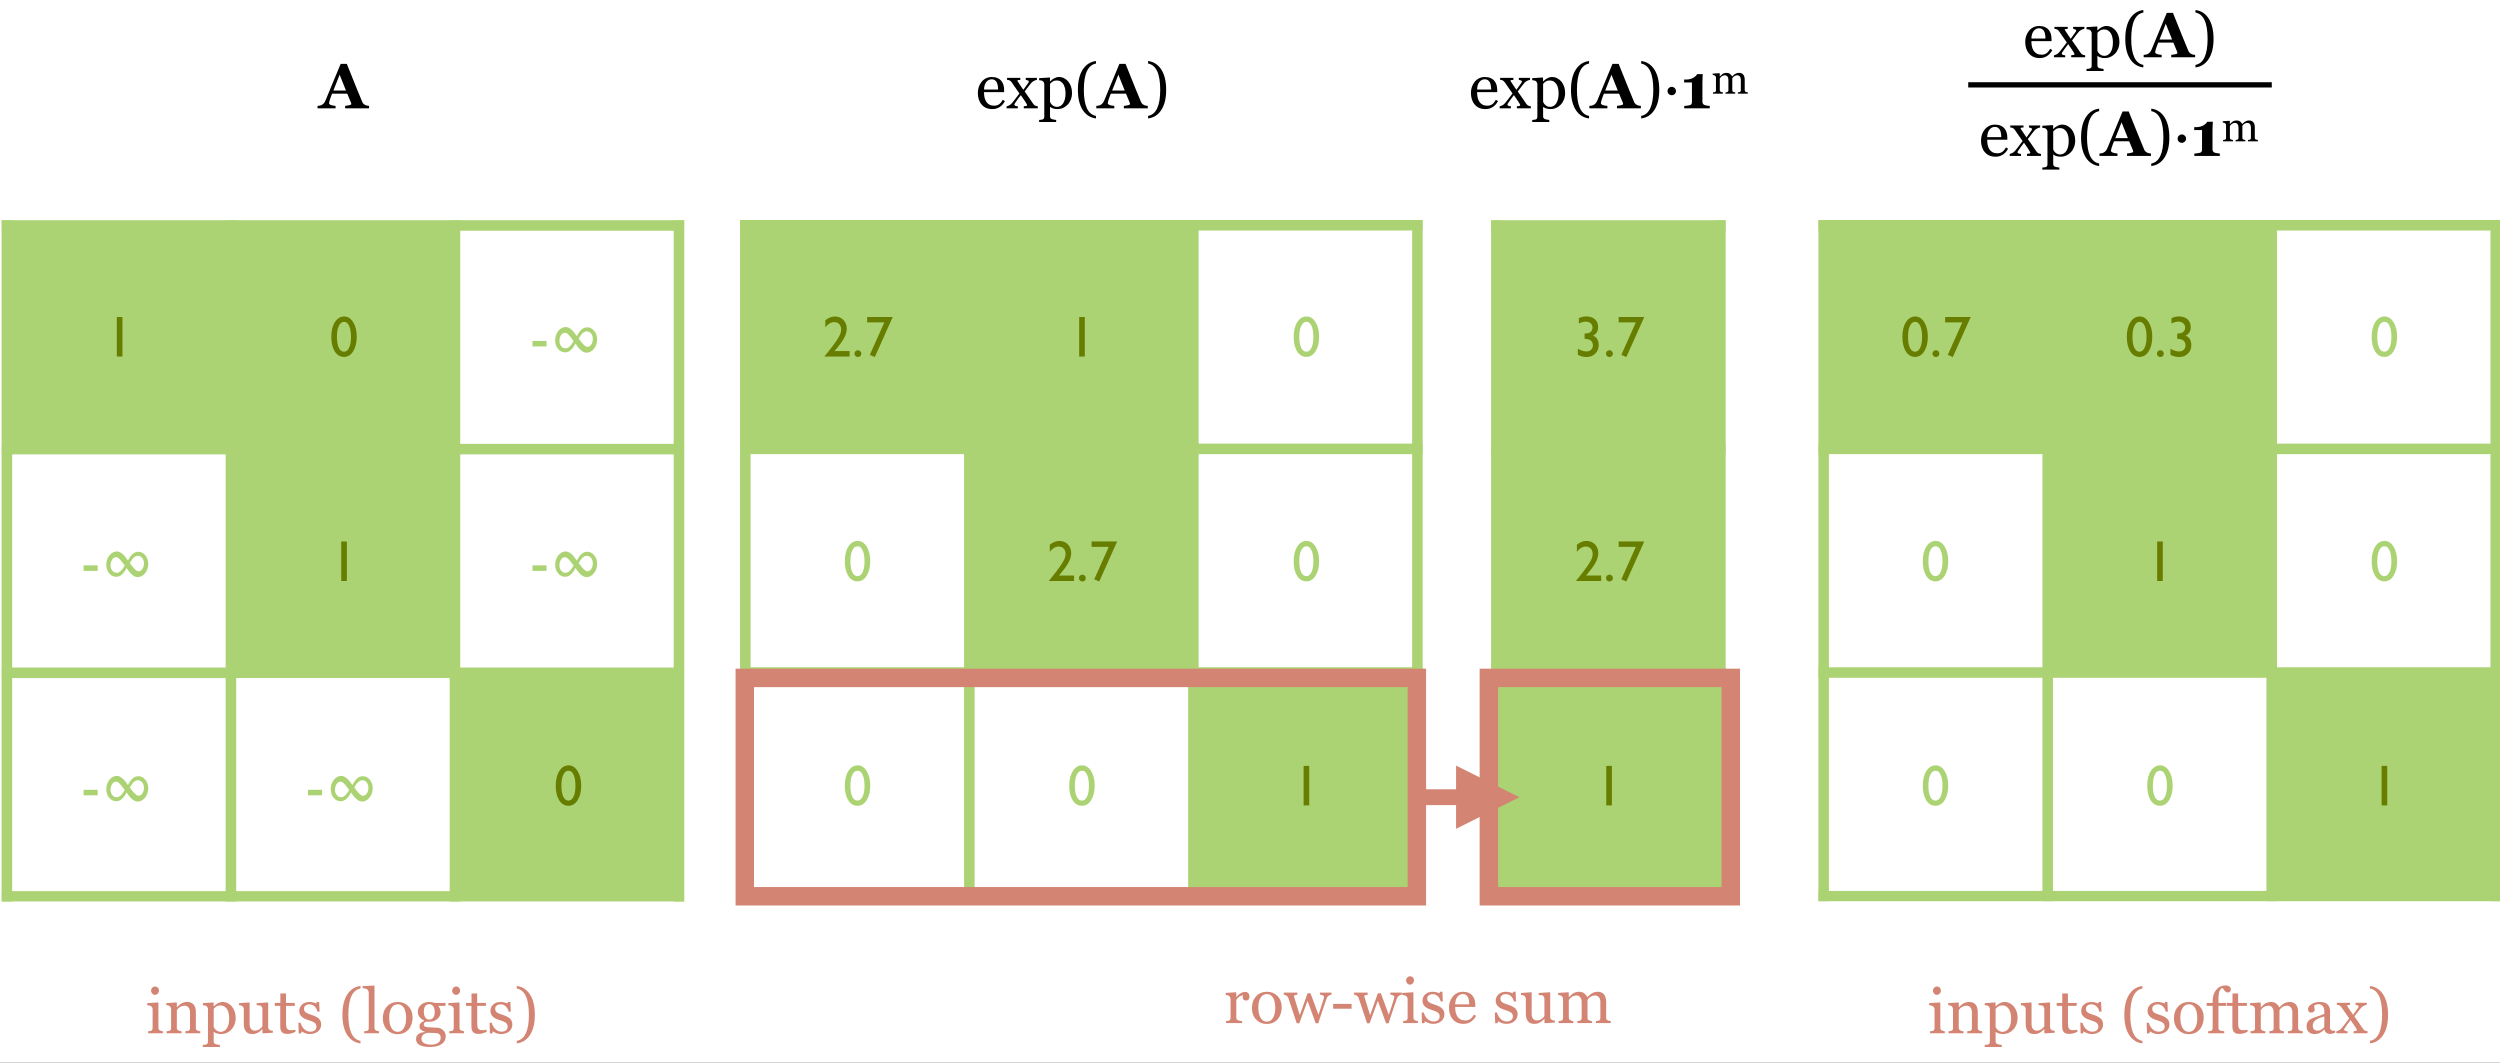 <?xml version="1.0" encoding="UTF-8"?>
<svg xmlns="http://www.w3.org/2000/svg" xmlns:xlink="http://www.w3.org/1999/xlink" width="735.164pt" height="312.508pt" viewBox="0 0 735.164 312.508" version="1.1">
<rect x="0" y="0" width="735.164" height="312.508" fill="#333333" stroke="none"/>
<defs>
<g>
<symbol overflow="visible" id="glyph0-0">
<path style="stroke:none;" d="M 2.141 0 L 2.141 -12.781 L 14.938 -12.781 L 14.938 0 Z M 3.203 -1.062 L 13.859 -1.062 L 13.859 -11.719 L 3.203 -11.719 Z M 3.203 -1.062 "/>
</symbol>
<symbol overflow="visible" id="glyph0-1">
<path style="stroke:none;" d="M 3.453 -11.625 L 5.109 -11.625 L 5.109 0 L 3.453 0 Z M 3.453 -11.625 "/>
</symbol>
<symbol overflow="visible" id="glyph0-2">
<path style="stroke:none;" d="M 4.328 -11.781 C 5.398 -11.781 6.281 -11.219 6.969 -10.094 C 7.664 -8.977 8.016 -7.562 8.016 -5.844 C 8.016 -4.082 7.664 -2.648 6.969 -1.547 C 6.281 -0.441 5.379 0.109 4.266 0.109 C 3.141 0.109 2.234 -0.426 1.547 -1.5 C 0.867 -2.582 0.531 -4.02 0.531 -5.812 C 0.531 -7.57 0.879 -9.004 1.578 -10.109 C 2.285 -11.223 3.203 -11.781 4.328 -11.781 Z M 4.344 -10.203 L 4.266 -10.203 C 3.629 -10.203 3.125 -9.805 2.75 -9.016 C 2.375 -8.234 2.188 -7.172 2.188 -5.828 C 2.188 -4.453 2.367 -3.375 2.734 -2.594 C 3.098 -1.812 3.602 -1.422 4.25 -1.422 C 4.895 -1.422 5.398 -1.812 5.766 -2.594 C 6.141 -3.375 6.328 -4.438 6.328 -5.781 C 6.328 -7.125 6.145 -8.195 5.781 -9 C 5.426 -9.801 4.945 -10.203 4.344 -10.203 Z M 4.344 -10.203 "/>
</symbol>
<symbol overflow="visible" id="glyph0-3">
<path style="stroke:none;" d="M 0.688 -4.594 L 4.828 -4.594 L 4.828 -2.969 L 0.688 -2.969 Z M 0.688 -4.594 "/>
</symbol>
<symbol overflow="visible" id="glyph0-4">
<path style="stroke:none;" d="M 3.516 -1.609 L 7.953 -1.609 L 7.953 0 L 0.578 0 L 0.578 -0.109 L 1.281 -0.938 C 2.375 -2.289 3.242 -3.438 3.891 -4.375 C 4.535 -5.32 4.957 -6.035 5.156 -6.516 C 5.352 -7.004 5.453 -7.484 5.453 -7.953 C 5.453 -8.609 5.266 -9.133 4.891 -9.531 C 4.523 -9.926 4.035 -10.125 3.422 -10.125 C 2.953 -10.125 2.488 -9.988 2.031 -9.719 C 1.582 -9.445 1.176 -9.062 0.812 -8.562 L 0.812 -10.672 C 1.719 -11.41 2.648 -11.781 3.609 -11.781 C 4.629 -11.781 5.469 -11.441 6.125 -10.766 C 6.781 -10.086 7.109 -9.227 7.109 -8.188 C 7.109 -7.719 7.023 -7.219 6.859 -6.688 C 6.703 -6.156 6.414 -5.547 6 -4.859 C 5.582 -4.172 4.875 -3.227 3.875 -2.031 Z M 3.516 -1.609 "/>
</symbol>
<symbol overflow="visible" id="glyph0-5">
<path style="stroke:none;" d="M 1.859 -1.859 C 2.141 -1.859 2.379 -1.758 2.578 -1.562 C 2.773 -1.375 2.875 -1.133 2.875 -0.844 C 2.875 -0.57 2.773 -0.336 2.578 -0.141 C 2.391 0.047 2.148 0.141 1.859 0.141 C 1.578 0.141 1.336 0.047 1.141 -0.141 C 0.941 -0.336 0.844 -0.57 0.844 -0.844 C 0.844 -1.133 0.941 -1.375 1.141 -1.562 C 1.336 -1.758 1.578 -1.859 1.859 -1.859 Z M 1.859 -1.859 "/>
</symbol>
<symbol overflow="visible" id="glyph0-6">
<path style="stroke:none;" d="M 0.828 -11.625 L 8.359 -11.625 L 3.094 0.141 L 1.609 -0.484 L 5.875 -10.031 L 0.828 -10.031 Z M 0.828 -11.625 "/>
</symbol>
<symbol overflow="visible" id="glyph0-7">
<path style="stroke:none;" d="M 3.078 -6.766 L 3.172 -6.766 C 3.898 -6.766 4.453 -6.914 4.828 -7.219 C 5.211 -7.52 5.406 -7.957 5.406 -8.531 C 5.406 -9.039 5.219 -9.457 4.844 -9.781 C 4.477 -10.102 4 -10.266 3.406 -10.266 C 2.789 -10.266 2.117 -10.078 1.391 -9.703 L 1.391 -11.281 C 2.066 -11.625 2.801 -11.797 3.594 -11.797 C 4.664 -11.797 5.508 -11.516 6.125 -10.953 C 6.75 -10.391 7.062 -9.625 7.062 -8.656 C 7.062 -8.07 6.941 -7.578 6.703 -7.172 C 6.461 -6.766 6.082 -6.422 5.562 -6.141 C 6.02 -5.961 6.352 -5.742 6.562 -5.484 C 6.77 -5.223 6.93 -4.91 7.047 -4.547 C 7.172 -4.18 7.234 -3.789 7.234 -3.375 C 7.234 -2.363 6.895 -1.523 6.219 -0.859 C 5.539 -0.191 4.688 0.141 3.656 0.141 C 2.77 0.141 1.914 -0.07 1.094 -0.5 L 1.094 -2.328 C 1.969 -1.773 2.82 -1.5 3.656 -1.5 C 4.207 -1.5 4.656 -1.664 5 -2 C 5.344 -2.332 5.516 -2.773 5.516 -3.328 C 5.516 -3.785 5.375 -4.188 5.094 -4.531 C 4.926 -4.719 4.738 -4.859 4.531 -4.953 C 4.332 -5.047 3.895 -5.133 3.219 -5.219 L 3.078 -5.234 Z M 3.078 -6.766 "/>
</symbol>
<symbol overflow="visible" id="glyph1-0">
<path style="stroke:none;" d="M 2.141 0 L 2.141 -10.656 L 10.672 -10.656 L 10.672 0 Z M 2.672 -0.531 L 10.125 -0.531 L 10.125 -10.125 L 2.672 -10.125 Z M 2.672 -0.531 "/>
</symbol>
<symbol overflow="visible" id="glyph1-1">
<path style="stroke:none;" d="M 8.234 -6 C 8.648 -6.863 9.109 -7.508 9.609 -7.938 C 10.117 -8.375 10.664 -8.594 11.25 -8.594 C 12.07 -8.594 12.766 -8.25 13.328 -7.562 C 13.898 -6.875 14.188 -6.039 14.188 -5.062 C 14.188 -4 13.879 -3.078 13.266 -2.297 C 12.648 -1.523 11.914 -1.141 11.062 -1.141 C 10.551 -1.141 10.023 -1.363 9.484 -1.812 C 8.941 -2.258 8.383 -2.93 7.812 -3.828 C 7.383 -2.961 6.914 -2.312 6.406 -1.875 C 5.906 -1.445 5.367 -1.234 4.797 -1.234 C 3.973 -1.234 3.273 -1.57 2.703 -2.25 C 2.129 -2.938 1.844 -3.773 1.844 -4.766 C 1.844 -5.828 2.148 -6.742 2.766 -7.516 C 3.391 -8.297 4.125 -8.688 4.969 -8.688 C 5.477 -8.688 6.004 -8.457 6.547 -8 C 7.086 -7.551 7.648 -6.883 8.234 -6 Z M 7.266 -4.547 L 7.078 -4.812 C 6.43 -5.688 5.953 -6.266 5.641 -6.547 C 5.336 -6.836 5.031 -6.984 4.719 -6.984 C 4.281 -6.984 3.898 -6.754 3.578 -6.297 C 3.266 -5.836 3.109 -5.273 3.109 -4.609 C 3.109 -3.984 3.281 -3.457 3.625 -3.031 C 3.977 -2.613 4.41 -2.406 4.922 -2.406 C 5.305 -2.406 5.695 -2.582 6.094 -2.938 C 6.488 -3.301 6.879 -3.836 7.266 -4.547 Z M 8.766 -5.266 L 8.969 -5 C 9.488 -4.281 9.945 -3.738 10.344 -3.375 C 10.738 -3.02 11.062 -2.844 11.312 -2.844 C 11.758 -2.844 12.141 -3.07 12.453 -3.531 C 12.766 -3.988 12.922 -4.547 12.922 -5.203 C 12.922 -5.836 12.75 -6.363 12.406 -6.781 C 12.062 -7.195 11.629 -7.406 11.109 -7.406 C 10.711 -7.406 10.316 -7.223 9.922 -6.859 C 9.535 -6.504 9.148 -5.973 8.766 -5.266 Z M 8.766 -5.266 "/>
</symbol>
<symbol overflow="visible" id="glyph2-0">
<path style="stroke:none;" d="M 2.328 0 L 2.328 -13.953 L 16.281 -13.953 L 16.281 0 Z M 3.484 -1.156 L 15.125 -1.156 L 15.125 -12.781 L 3.484 -12.781 Z M 3.484 -1.156 "/>
</symbol>
<symbol overflow="visible" id="glyph2-1">
<path style="stroke:none;" d="M 14.625 0 L 7.594 0 L 7.594 -0.703 C 7.926 -0.734 8.312 -0.797 8.75 -0.891 C 9.188 -0.984 9.406 -1.098 9.406 -1.234 C 9.406 -1.285 9.398 -1.336 9.391 -1.391 C 9.391 -1.453 9.367 -1.535 9.328 -1.641 L 8.219 -4.312 L 3.766 -4.312 C 3.66 -4.062 3.547 -3.77 3.422 -3.438 C 3.305 -3.102 3.203 -2.805 3.109 -2.547 C 2.992 -2.211 2.926 -1.969 2.906 -1.812 C 2.883 -1.664 2.875 -1.562 2.875 -1.5 C 2.875 -1.301 3.02 -1.133 3.312 -1 C 3.602 -0.863 4.094 -0.766 4.781 -0.703 L 4.781 0 L -0.516 0 L -0.516 -0.703 C -0.305 -0.711 -0.078 -0.742 0.172 -0.797 C 0.422 -0.848 0.617 -0.922 0.766 -1.016 C 1.016 -1.16 1.223 -1.336 1.391 -1.547 C 1.566 -1.766 1.711 -2.02 1.828 -2.312 C 2.523 -4.008 3.227 -5.711 3.938 -7.422 C 4.645 -9.129 5.426 -11.008 6.281 -13.062 L 8.094 -13.062 C 9.281 -10.145 10.207 -7.836 10.875 -6.141 C 11.551 -4.453 12.129 -3.051 12.609 -1.938 C 12.68 -1.75 12.773 -1.582 12.891 -1.438 C 13.016 -1.289 13.191 -1.148 13.422 -1.016 C 13.586 -0.922 13.781 -0.848 14 -0.797 C 14.227 -0.742 14.438 -0.711 14.625 -0.703 Z M 7.844 -5.219 L 5.984 -9.875 L 4.141 -5.219 Z M 7.844 -5.219 "/>
</symbol>
<symbol overflow="visible" id="glyph2-2">
<path style="stroke:none;" d="M 8.594 0 L 1.094 0 L 1.094 -0.688 C 1.281 -0.695 1.57 -0.727 1.969 -0.781 C 2.363 -0.832 2.633 -0.879 2.781 -0.922 C 2.957 -0.984 3.098 -1.086 3.203 -1.234 C 3.305 -1.379 3.359 -1.578 3.359 -1.828 L 3.359 -7.594 L 1.062 -7.594 L 1.062 -8.453 L 1.562 -8.453 C 2.094 -8.453 2.547 -8.508 2.922 -8.625 C 3.305 -8.738 3.629 -8.879 3.891 -9.047 C 4.148 -9.211 4.363 -9.383 4.531 -9.562 C 4.695 -9.75 4.828 -9.91 4.922 -10.047 L 6.531 -10.047 C 6.508 -9.648 6.488 -9.188 6.469 -8.656 C 6.445 -8.133 6.438 -7.664 6.438 -7.25 L 6.438 -1.938 C 6.438 -1.719 6.484 -1.523 6.578 -1.359 C 6.672 -1.203 6.805 -1.082 6.984 -1 C 7.141 -0.926 7.398 -0.859 7.766 -0.797 C 8.141 -0.734 8.414 -0.695 8.594 -0.688 Z M 8.594 0 "/>
</symbol>
<symbol overflow="visible" id="glyph3-0">
<path style="stroke:none;" d="M 2.328 0 L 2.328 -13.953 L 16.281 -13.953 L 16.281 0 Z M 3.484 -1.156 L 15.125 -1.156 L 15.125 -12.781 L 3.484 -12.781 Z M 3.484 -1.156 "/>
</symbol>
<symbol overflow="visible" id="glyph3-1">
<path style="stroke:none;" d="M 8.609 -2.109 C 8.234 -1.391 7.727 -0.816 7.094 -0.391 C 6.469 0.023 5.75 0.234 4.938 0.234 C 4.219 0.234 3.582 0.109 3.031 -0.141 C 2.488 -0.398 2.047 -0.75 1.703 -1.188 C 1.348 -1.613 1.082 -2.117 0.906 -2.703 C 0.738 -3.285 0.656 -3.898 0.656 -4.547 C 0.656 -5.129 0.742 -5.695 0.922 -6.25 C 1.109 -6.812 1.383 -7.316 1.75 -7.766 C 2.094 -8.203 2.52 -8.551 3.031 -8.812 C 3.539 -9.07 4.113 -9.203 4.75 -9.203 C 5.406 -9.203 5.969 -9.098 6.438 -8.891 C 6.906 -8.691 7.281 -8.41 7.562 -8.047 C 7.844 -7.711 8.051 -7.316 8.188 -6.859 C 8.32 -6.398 8.391 -5.898 8.391 -5.359 L 8.391 -4.75 L 2.469 -4.75 C 2.469 -4.164 2.52 -3.633 2.625 -3.156 C 2.738 -2.676 2.914 -2.254 3.156 -1.891 C 3.395 -1.547 3.703 -1.27 4.078 -1.062 C 4.461 -0.863 4.922 -0.766 5.453 -0.766 C 5.992 -0.766 6.457 -0.891 6.844 -1.141 C 7.238 -1.391 7.617 -1.844 7.984 -2.5 Z M 6.609 -5.516 C 6.609 -5.859 6.578 -6.223 6.516 -6.609 C 6.461 -6.992 6.375 -7.316 6.25 -7.578 C 6.102 -7.859 5.91 -8.086 5.672 -8.266 C 5.43 -8.441 5.117 -8.531 4.734 -8.531 C 4.098 -8.531 3.566 -8.266 3.141 -7.734 C 2.723 -7.203 2.5 -6.461 2.469 -5.516 Z M 6.609 -5.516 "/>
</symbol>
<symbol overflow="visible" id="glyph3-2">
<path style="stroke:none;" d="M 9.281 0 L 5.172 0 L 5.172 -0.594 C 5.453 -0.625 5.688 -0.656 5.875 -0.688 C 6.062 -0.719 6.156 -0.797 6.156 -0.922 C 6.156 -0.973 6.125 -1.055 6.062 -1.172 C 6.008 -1.297 5.953 -1.406 5.891 -1.5 C 5.734 -1.738 5.523 -2.055 5.266 -2.453 C 5.004 -2.848 4.68 -3.32 4.297 -3.875 C 3.984 -3.477 3.691 -3.094 3.422 -2.719 C 3.16 -2.344 2.883 -1.945 2.594 -1.531 C 2.551 -1.469 2.504 -1.391 2.453 -1.297 C 2.41 -1.211 2.391 -1.145 2.391 -1.094 C 2.391 -0.957 2.473 -0.844 2.641 -0.75 C 2.816 -0.664 3.078 -0.609 3.422 -0.578 L 3.422 0 L 0.109 0 L 0.109 -0.562 C 0.523 -0.688 0.859 -0.832 1.109 -1 C 1.359 -1.176 1.586 -1.391 1.797 -1.641 C 1.984 -1.879 2.242 -2.211 2.578 -2.641 C 2.922 -3.066 3.359 -3.641 3.891 -4.359 C 3.578 -4.805 3.195 -5.348 2.75 -5.984 C 2.312 -6.629 1.945 -7.16 1.656 -7.578 C 1.5 -7.805 1.316 -7.992 1.109 -8.141 C 0.91 -8.285 0.625 -8.359 0.25 -8.359 L 0.25 -8.953 L 4.156 -8.953 L 4.156 -8.359 C 3.957 -8.359 3.766 -8.344 3.578 -8.312 C 3.391 -8.289 3.297 -8.238 3.297 -8.156 C 3.297 -8.102 3.312 -8.039 3.344 -7.969 C 3.383 -7.906 3.43 -7.832 3.484 -7.75 C 3.617 -7.539 3.828 -7.223 4.109 -6.797 C 4.391 -6.367 4.695 -5.914 5.031 -5.438 C 5.238 -5.727 5.484 -6.066 5.766 -6.453 C 6.047 -6.836 6.305 -7.207 6.547 -7.562 C 6.566 -7.602 6.586 -7.656 6.609 -7.719 C 6.641 -7.781 6.656 -7.844 6.656 -7.906 C 6.656 -8.031 6.551 -8.129 6.344 -8.203 C 6.133 -8.285 5.938 -8.344 5.75 -8.375 L 5.75 -8.953 L 9.047 -8.953 L 9.047 -8.391 C 8.578 -8.266 8.211 -8.117 7.953 -7.953 C 7.691 -7.785 7.473 -7.594 7.297 -7.375 C 7.098 -7.133 6.859 -6.832 6.578 -6.469 C 6.305 -6.102 5.922 -5.594 5.422 -4.938 C 5.973 -4.164 6.422 -3.531 6.766 -3.031 C 7.109 -2.531 7.457 -2.02 7.812 -1.5 C 7.988 -1.227 8.18 -1.016 8.391 -0.859 C 8.609 -0.711 8.906 -0.625 9.281 -0.594 Z M 9.281 0 "/>
</symbol>
<symbol overflow="visible" id="glyph3-3">
<path style="stroke:none;" d="M 8.844 -7.891 C 9.195 -7.461 9.473 -6.969 9.672 -6.406 C 9.867 -5.852 9.969 -5.219 9.969 -4.5 C 9.969 -3.789 9.848 -3.141 9.609 -2.547 C 9.379 -1.961 9.066 -1.469 8.672 -1.062 C 8.266 -0.645 7.812 -0.32 7.312 -0.094 C 6.82 0.125 6.301 0.234 5.75 0.234 C 5.207 0.234 4.758 0.172 4.406 0.047 C 4.062 -0.066 3.785 -0.207 3.578 -0.375 L 3.5 -0.375 L 3.5 2.312 C 3.5 2.531 3.539 2.711 3.625 2.859 C 3.707 3.004 3.836 3.109 4.016 3.172 C 4.16 3.234 4.367 3.285 4.641 3.328 C 4.91 3.379 5.133 3.41 5.312 3.422 L 5.312 4.031 L 0.297 4.031 L 0.297 3.422 C 0.484 3.41 0.664 3.395 0.844 3.375 C 1.02 3.352 1.176 3.32 1.312 3.281 C 1.5 3.227 1.629 3.125 1.703 2.969 C 1.773 2.812 1.812 2.633 1.812 2.438 L 1.812 -7.094 C 1.812 -7.27 1.766 -7.441 1.672 -7.609 C 1.578 -7.785 1.457 -7.926 1.312 -8.031 C 1.207 -8.102 1.055 -8.156 0.859 -8.188 C 0.672 -8.227 0.484 -8.254 0.297 -8.266 L 0.297 -8.859 L 3.359 -9.062 L 3.484 -8.953 L 3.484 -7.938 L 3.547 -7.922 C 3.867 -8.285 4.258 -8.586 4.719 -8.828 C 5.188 -9.078 5.648 -9.203 6.109 -9.203 C 6.672 -9.203 7.18 -9.082 7.641 -8.844 C 8.109 -8.602 8.508 -8.285 8.844 -7.891 Z M 7.359 -1.453 C 7.598 -1.828 7.773 -2.258 7.891 -2.75 C 8.004 -3.25 8.062 -3.805 8.062 -4.422 C 8.062 -4.867 8.016 -5.32 7.922 -5.781 C 7.828 -6.25 7.676 -6.66 7.469 -7.016 C 7.258 -7.359 6.988 -7.641 6.656 -7.859 C 6.32 -8.078 5.926 -8.188 5.469 -8.188 C 5.008 -8.188 4.625 -8.086 4.312 -7.891 C 4 -7.691 3.727 -7.457 3.5 -7.188 L 3.5 -1.891 C 3.551 -1.734 3.641 -1.566 3.766 -1.391 C 3.891 -1.211 4.031 -1.062 4.188 -0.938 C 4.375 -0.781 4.57 -0.656 4.781 -0.562 C 5 -0.469 5.27 -0.422 5.594 -0.422 C 5.926 -0.422 6.25 -0.508 6.562 -0.688 C 6.883 -0.875 7.148 -1.129 7.359 -1.453 Z M 7.359 -1.453 "/>
</symbol>
<symbol overflow="visible" id="glyph3-4">
<path style="stroke:none;" d="M 6.375 2.984 C 4.719 2.773 3.414 1.941 2.469 0.484 C 1.531 -0.973 1.062 -2.938 1.062 -5.406 C 1.062 -7.914 1.531 -9.906 2.469 -11.375 C 3.414 -12.844 4.719 -13.688 6.375 -13.906 L 6.375 -13.156 C 5.207 -12.945 4.32 -12.207 3.719 -10.938 C 3.113 -9.664 2.812 -7.816 2.812 -5.391 C 2.812 -3.086 3.109 -1.297 3.703 -0.016 C 4.297 1.266 5.188 2.016 6.375 2.234 Z M 6.375 2.984 "/>
</symbol>
<symbol overflow="visible" id="glyph3-5">
<path style="stroke:none;" d="M 5.922 -5.406 C 5.922 -2.938 5.445 -0.973 4.5 0.484 C 3.562 1.941 2.266 2.773 0.609 2.984 L 0.609 2.234 C 1.797 2.016 2.688 1.266 3.281 -0.016 C 3.875 -1.297 4.172 -3.086 4.172 -5.391 C 4.172 -7.816 3.867 -9.664 3.266 -10.938 C 2.66 -12.207 1.773 -12.945 0.609 -13.156 L 0.609 -13.906 C 2.266 -13.688 3.562 -12.844 4.5 -11.375 C 5.445 -9.906 5.922 -7.914 5.922 -5.406 Z M 5.922 -5.406 "/>
</symbol>
<symbol overflow="visible" id="glyph3-6">
<path style="stroke:none;" d="M 3.859 -5.078 C 3.859 -4.734 3.734 -4.441 3.484 -4.203 C 3.242 -3.961 2.957 -3.844 2.625 -3.844 C 2.281 -3.844 1.984 -3.961 1.734 -4.203 C 1.492 -4.441 1.375 -4.734 1.375 -5.078 C 1.375 -5.41 1.492 -5.695 1.734 -5.938 C 1.984 -6.188 2.281 -6.312 2.625 -6.312 C 2.957 -6.312 3.242 -6.188 3.484 -5.938 C 3.734 -5.695 3.859 -5.41 3.859 -5.078 Z M 3.859 -5.078 "/>
</symbol>
<symbol overflow="visible" id="glyph3-7">
<path style="stroke:none;" d="M 7.516 -7.797 C 7.516 -7.484 7.438 -7.207 7.281 -6.969 C 7.133 -6.738 6.906 -6.625 6.594 -6.625 C 6.25 -6.625 5.988 -6.707 5.812 -6.875 C 5.633 -7.051 5.547 -7.25 5.547 -7.469 C 5.547 -7.594 5.555 -7.707 5.578 -7.812 C 5.598 -7.926 5.617 -8.039 5.641 -8.156 C 5.348 -8.156 5.008 -8.039 4.625 -7.812 C 4.25 -7.582 3.926 -7.254 3.656 -6.828 L 3.656 -1.609 C 3.656 -1.398 3.695 -1.227 3.781 -1.094 C 3.863 -0.969 3.992 -0.867 4.172 -0.797 C 4.316 -0.734 4.508 -0.688 4.75 -0.656 C 4.988 -0.633 5.195 -0.613 5.375 -0.594 L 5.375 0 L 0.656 0 L 0.656 -0.594 C 0.789 -0.613 0.93 -0.629 1.078 -0.641 C 1.234 -0.648 1.363 -0.672 1.469 -0.703 C 1.633 -0.766 1.758 -0.863 1.844 -1 C 1.926 -1.133 1.969 -1.312 1.969 -1.531 L 1.969 -7.047 C 1.969 -7.234 1.922 -7.414 1.828 -7.594 C 1.742 -7.781 1.625 -7.93 1.469 -8.047 C 1.352 -8.117 1.219 -8.172 1.062 -8.203 C 0.906 -8.234 0.734 -8.254 0.547 -8.266 L 0.547 -8.859 L 3.531 -9.062 L 3.656 -8.938 L 3.656 -7.672 L 3.703 -7.672 C 4.078 -8.16 4.492 -8.531 4.953 -8.781 C 5.422 -9.039 5.844 -9.172 6.219 -9.172 C 6.602 -9.172 6.914 -9.047 7.156 -8.797 C 7.395 -8.547 7.516 -8.211 7.516 -7.797 Z M 7.516 -7.797 "/>
</symbol>
<symbol overflow="visible" id="glyph3-8">
<path style="stroke:none;" d="M 9.391 -4.562 C 9.391 -3.938 9.285 -3.316 9.078 -2.703 C 8.879 -2.098 8.598 -1.582 8.234 -1.156 C 7.816 -0.676 7.332 -0.316 6.781 -0.078 C 6.227 0.148 5.609 0.266 4.922 0.266 C 4.359 0.266 3.816 0.16 3.297 -0.047 C 2.785 -0.266 2.328 -0.578 1.922 -0.984 C 1.523 -1.391 1.211 -1.883 0.984 -2.469 C 0.754 -3.051 0.641 -3.707 0.641 -4.438 C 0.641 -5.832 1.047 -6.973 1.859 -7.859 C 2.672 -8.754 3.738 -9.203 5.062 -9.203 C 6.312 -9.203 7.344 -8.781 8.156 -7.938 C 8.977 -7.094 9.391 -5.969 9.391 -4.562 Z M 7.5 -4.547 C 7.5 -5.004 7.453 -5.484 7.359 -5.984 C 7.273 -6.492 7.141 -6.922 6.953 -7.266 C 6.766 -7.641 6.508 -7.941 6.188 -8.172 C 5.875 -8.398 5.492 -8.516 5.047 -8.516 C 4.578 -8.516 4.176 -8.398 3.844 -8.172 C 3.52 -7.941 3.254 -7.629 3.047 -7.234 C 2.848 -6.859 2.707 -6.43 2.625 -5.953 C 2.551 -5.484 2.516 -5.031 2.516 -4.594 C 2.516 -4.008 2.562 -3.473 2.656 -2.984 C 2.75 -2.492 2.898 -2.051 3.109 -1.656 C 3.316 -1.27 3.578 -0.969 3.891 -0.75 C 4.203 -0.531 4.586 -0.422 5.047 -0.422 C 5.797 -0.422 6.391 -0.785 6.828 -1.516 C 7.273 -2.242 7.5 -3.254 7.5 -4.547 Z M 7.5 -4.547 "/>
</symbol>
<symbol overflow="visible" id="glyph3-9">
<path style="stroke:none;" d="M 14 -8.375 C 13.75 -8.344 13.473 -8.234 13.172 -8.047 C 12.879 -7.859 12.672 -7.578 12.547 -7.203 C 12.234 -6.316 11.941 -5.473 11.672 -4.672 C 11.41 -3.879 11.113 -2.988 10.781 -2 C 10.664 -1.688 10.551 -1.348 10.438 -0.984 C 10.332 -0.617 10.234 -0.27 10.141 0.062 L 9.359 0.062 L 6.953 -6.531 L 4.531 0.062 L 3.781 0.062 C 3.32 -1.281 2.875 -2.613 2.438 -3.938 C 2.008 -5.258 1.629 -6.41 1.297 -7.391 C 1.203 -7.672 1.02 -7.895 0.75 -8.062 C 0.477 -8.227 0.211 -8.328 -0.047 -8.359 L -0.047 -8.953 L 3.953 -8.953 L 3.953 -8.312 C 3.754 -8.312 3.535 -8.281 3.297 -8.219 C 3.066 -8.156 2.953 -8.055 2.953 -7.922 C 2.953 -7.891 2.961 -7.832 2.984 -7.75 C 3.004 -7.676 3.031 -7.598 3.062 -7.516 C 3.258 -6.879 3.477 -6.164 3.719 -5.375 C 3.969 -4.594 4.285 -3.578 4.672 -2.328 L 6.953 -8.766 L 7.828 -8.766 L 10.172 -2.422 C 10.43 -3.223 10.688 -4.004 10.938 -4.766 C 11.195 -5.523 11.426 -6.238 11.625 -6.906 C 11.664 -7.062 11.703 -7.203 11.734 -7.328 C 11.773 -7.461 11.797 -7.594 11.797 -7.719 C 11.797 -7.832 11.75 -7.93 11.656 -8.016 C 11.562 -8.098 11.441 -8.164 11.297 -8.219 C 11.18 -8.27 11.051 -8.305 10.906 -8.328 C 10.758 -8.359 10.656 -8.375 10.594 -8.375 L 10.594 -8.953 L 14 -8.953 Z M 14 -8.375 "/>
</symbol>
<symbol overflow="visible" id="glyph3-10">
<path style="stroke:none;" d="M 6.188 -4.219 L 0.766 -4.219 L 0.766 -5.641 L 6.188 -5.641 Z M 6.188 -4.219 "/>
</symbol>
<symbol overflow="visible" id="glyph3-11">
<path style="stroke:none;" d="M 5 0 L 0.672 0 L 0.672 -0.594 C 0.805 -0.613 0.945 -0.629 1.094 -0.641 C 1.25 -0.648 1.379 -0.672 1.484 -0.703 C 1.66 -0.766 1.785 -0.863 1.859 -1 C 1.941 -1.133 1.984 -1.312 1.984 -1.531 L 1.984 -7.047 C 1.984 -7.242 1.938 -7.422 1.844 -7.578 C 1.758 -7.742 1.641 -7.879 1.484 -7.984 C 1.367 -8.055 1.203 -8.117 0.984 -8.172 C 0.766 -8.223 0.566 -8.254 0.391 -8.266 L 0.391 -8.859 L 3.547 -9.062 L 3.688 -8.938 L 3.688 -1.641 C 3.688 -1.422 3.723 -1.242 3.797 -1.109 C 3.879 -0.973 4.008 -0.867 4.188 -0.797 C 4.32 -0.742 4.453 -0.703 4.578 -0.672 C 4.703 -0.641 4.844 -0.613 5 -0.594 Z M 3.859 -12.594 C 3.859 -12.25 3.742 -11.945 3.516 -11.688 C 3.297 -11.426 3.02 -11.297 2.688 -11.297 C 2.375 -11.297 2.102 -11.414 1.875 -11.656 C 1.645 -11.906 1.531 -12.191 1.531 -12.516 C 1.531 -12.848 1.645 -13.133 1.875 -13.375 C 2.102 -13.625 2.375 -13.75 2.688 -13.75 C 3.031 -13.75 3.312 -13.633 3.531 -13.406 C 3.75 -13.176 3.859 -12.906 3.859 -12.594 Z M 3.859 -12.594 "/>
</symbol>
<symbol overflow="visible" id="glyph3-12">
<path style="stroke:none;" d="M 6.562 -4.391 C 6.812 -4.172 7.004 -3.914 7.141 -3.625 C 7.273 -3.344 7.344 -3 7.344 -2.594 C 7.344 -1.758 7.031 -1.078 6.406 -0.547 C 5.789 -0.023 4.988 0.234 4 0.234 C 3.477 0.234 3 0.141 2.562 -0.047 C 2.125 -0.234 1.812 -0.406 1.625 -0.562 L 1.438 0.031 L 0.75 0.031 L 0.656 -3.094 L 1.297 -3.094 C 1.336 -2.852 1.438 -2.57 1.594 -2.25 C 1.75 -1.938 1.941 -1.656 2.172 -1.406 C 2.41 -1.133 2.691 -0.91 3.016 -0.734 C 3.348 -0.555 3.723 -0.469 4.141 -0.469 C 4.711 -0.469 5.156 -0.598 5.469 -0.859 C 5.789 -1.117 5.953 -1.492 5.953 -1.984 C 5.953 -2.242 5.898 -2.461 5.797 -2.641 C 5.703 -2.828 5.555 -2.988 5.359 -3.125 C 5.16 -3.27 4.914 -3.395 4.625 -3.5 C 4.332 -3.613 4.008 -3.727 3.656 -3.844 C 3.363 -3.926 3.047 -4.039 2.703 -4.188 C 2.359 -4.332 2.062 -4.508 1.812 -4.719 C 1.539 -4.926 1.32 -5.18 1.156 -5.484 C 0.988 -5.797 0.906 -6.16 0.906 -6.578 C 0.906 -7.316 1.176 -7.938 1.719 -8.438 C 2.258 -8.945 2.988 -9.203 3.906 -9.203 C 4.258 -9.203 4.617 -9.156 4.984 -9.062 C 5.348 -8.977 5.645 -8.875 5.875 -8.75 L 6.094 -9.219 L 6.75 -9.219 L 6.875 -6.344 L 6.25 -6.344 C 6.125 -6.977 5.848 -7.492 5.422 -7.891 C 5.004 -8.297 4.492 -8.5 3.891 -8.5 C 3.391 -8.5 3 -8.375 2.719 -8.125 C 2.438 -7.883 2.297 -7.586 2.297 -7.234 C 2.297 -6.961 2.344 -6.734 2.438 -6.547 C 2.531 -6.367 2.672 -6.219 2.859 -6.094 C 3.035 -5.969 3.258 -5.852 3.531 -5.75 C 3.812 -5.645 4.156 -5.523 4.562 -5.391 C 4.957 -5.266 5.332 -5.113 5.688 -4.938 C 6.039 -4.77 6.332 -4.586 6.562 -4.391 Z M 6.562 -4.391 "/>
</symbol>
<symbol overflow="visible" id="glyph3-13">
<path style="stroke:none;" d=""/>
</symbol>
<symbol overflow="visible" id="glyph3-14">
<path style="stroke:none;" d="M 10.266 -0.156 L 7.344 0.031 L 7.203 -0.094 L 7.203 -1.219 L 7.156 -1.219 C 7.008 -1.07 6.844 -0.91 6.656 -0.734 C 6.477 -0.566 6.27 -0.41 6.031 -0.266 C 5.758 -0.109 5.492 0.008 5.234 0.094 C 4.984 0.188 4.625 0.234 4.156 0.234 C 3.363 0.234 2.758 -0.023 2.344 -0.547 C 1.926 -1.066 1.719 -1.82 1.719 -2.812 L 1.719 -7.094 C 1.719 -7.312 1.676 -7.492 1.594 -7.641 C 1.52 -7.785 1.406 -7.914 1.25 -8.031 C 1.133 -8.102 0.992 -8.156 0.828 -8.188 C 0.672 -8.219 0.5 -8.238 0.312 -8.25 L 0.312 -8.844 L 3.312 -9.062 L 3.438 -8.938 L 3.438 -2.719 C 3.438 -2.07 3.582 -1.582 3.875 -1.25 C 4.164 -0.926 4.516 -0.766 4.922 -0.766 C 5.254 -0.766 5.551 -0.816 5.812 -0.922 C 6.07 -1.023 6.289 -1.145 6.469 -1.281 C 6.633 -1.406 6.781 -1.535 6.906 -1.672 C 7.031 -1.816 7.125 -1.953 7.188 -2.078 L 7.188 -7.156 C 7.188 -7.352 7.145 -7.531 7.062 -7.688 C 6.977 -7.844 6.859 -7.973 6.703 -8.078 C 6.598 -8.148 6.438 -8.191 6.219 -8.203 C 6 -8.223 5.758 -8.238 5.5 -8.25 L 5.5 -8.844 L 8.75 -9.062 L 8.891 -8.938 L 8.891 -1.828 C 8.891 -1.617 8.93 -1.441 9.016 -1.297 C 9.098 -1.148 9.219 -1.023 9.375 -0.922 C 9.477 -0.859 9.602 -0.816 9.75 -0.797 C 9.906 -0.773 10.078 -0.758 10.266 -0.75 Z M 10.266 -0.156 "/>
</symbol>
<symbol overflow="visible" id="glyph3-15">
<path style="stroke:none;" d="M 16 0 L 11.625 0 L 11.625 -0.594 C 11.77 -0.613 11.91 -0.629 12.047 -0.641 C 12.191 -0.648 12.32 -0.672 12.438 -0.703 C 12.602 -0.766 12.727 -0.863 12.812 -1 C 12.895 -1.133 12.938 -1.312 12.938 -1.531 L 12.938 -6.141 C 12.938 -6.773 12.789 -7.258 12.5 -7.594 C 12.207 -7.938 11.848 -8.109 11.422 -8.109 C 11.129 -8.109 10.848 -8.062 10.578 -7.969 C 10.316 -7.883 10.082 -7.758 9.875 -7.594 C 9.695 -7.469 9.547 -7.328 9.422 -7.172 C 9.305 -7.016 9.219 -6.883 9.156 -6.781 L 9.156 -1.609 C 9.156 -1.398 9.191 -1.227 9.266 -1.094 C 9.336 -0.957 9.461 -0.852 9.641 -0.781 C 9.773 -0.727 9.898 -0.688 10.016 -0.656 C 10.129 -0.633 10.273 -0.613 10.453 -0.594 L 10.453 0 L 6.172 0 L 6.172 -0.594 C 6.316 -0.613 6.453 -0.629 6.578 -0.641 C 6.711 -0.648 6.832 -0.672 6.938 -0.703 C 7.113 -0.766 7.238 -0.863 7.312 -1 C 7.395 -1.133 7.438 -1.312 7.438 -1.531 L 7.438 -6.141 C 7.438 -6.773 7.289 -7.258 7 -7.594 C 6.719 -7.938 6.363 -8.109 5.938 -8.109 C 5.633 -8.109 5.352 -8.062 5.094 -7.969 C 4.832 -7.875 4.594 -7.75 4.375 -7.594 C 4.195 -7.457 4.047 -7.305 3.922 -7.141 C 3.805 -6.973 3.719 -6.848 3.656 -6.766 L 3.656 -1.641 C 3.656 -1.43 3.695 -1.254 3.781 -1.109 C 3.875 -0.973 4.004 -0.867 4.172 -0.797 C 4.297 -0.734 4.426 -0.688 4.562 -0.656 C 4.695 -0.633 4.844 -0.613 5 -0.594 L 5 0 L 0.656 0 L 0.656 -0.594 C 0.789 -0.613 0.93 -0.629 1.078 -0.641 C 1.234 -0.648 1.363 -0.672 1.469 -0.703 C 1.633 -0.766 1.758 -0.863 1.844 -1 C 1.926 -1.133 1.969 -1.312 1.969 -1.531 L 1.969 -7.094 C 1.969 -7.281 1.922 -7.453 1.828 -7.609 C 1.742 -7.766 1.625 -7.895 1.469 -8 C 1.352 -8.07 1.211 -8.129 1.047 -8.172 C 0.879 -8.223 0.703 -8.254 0.516 -8.266 L 0.516 -8.859 L 3.516 -9.062 L 3.641 -8.938 L 3.641 -7.656 L 3.703 -7.656 C 3.859 -7.801 4.047 -7.977 4.266 -8.188 C 4.484 -8.395 4.688 -8.562 4.875 -8.688 C 5.082 -8.832 5.344 -8.953 5.656 -9.047 C 5.977 -9.148 6.328 -9.203 6.703 -9.203 C 7.273 -9.203 7.77 -9.047 8.188 -8.734 C 8.613 -8.422 8.914 -8.039 9.094 -7.594 C 9.312 -7.812 9.504 -8 9.672 -8.156 C 9.836 -8.312 10.055 -8.484 10.328 -8.672 C 10.555 -8.828 10.828 -8.953 11.141 -9.047 C 11.453 -9.148 11.801 -9.203 12.188 -9.203 C 12.945 -9.203 13.547 -8.953 13.984 -8.453 C 14.422 -7.953 14.641 -7.191 14.641 -6.172 L 14.641 -1.609 C 14.641 -1.398 14.676 -1.227 14.75 -1.094 C 14.82 -0.957 14.945 -0.852 15.125 -0.781 C 15.27 -0.727 15.41 -0.688 15.547 -0.656 C 15.68 -0.633 15.832 -0.613 16 -0.594 Z M 16 0 "/>
</symbol>
<symbol overflow="visible" id="glyph3-16">
<path style="stroke:none;" d="M 10.547 0 L 6.156 0 L 6.156 -0.594 C 6.301 -0.613 6.457 -0.629 6.625 -0.641 C 6.789 -0.648 6.926 -0.672 7.031 -0.703 C 7.195 -0.766 7.32 -0.863 7.406 -1 C 7.488 -1.133 7.531 -1.312 7.531 -1.531 L 7.531 -6.125 C 7.531 -6.758 7.379 -7.25 7.078 -7.594 C 6.785 -7.938 6.422 -8.109 5.984 -8.109 C 5.66 -8.109 5.363 -8.055 5.094 -7.953 C 4.832 -7.859 4.598 -7.738 4.391 -7.594 C 4.191 -7.457 4.035 -7.305 3.922 -7.141 C 3.805 -6.984 3.719 -6.859 3.656 -6.766 L 3.656 -1.609 C 3.656 -1.41 3.695 -1.242 3.781 -1.109 C 3.875 -0.973 4.004 -0.867 4.172 -0.797 C 4.297 -0.734 4.43 -0.688 4.578 -0.656 C 4.734 -0.633 4.891 -0.613 5.047 -0.594 L 5.047 0 L 0.656 0 L 0.656 -0.594 C 0.789 -0.613 0.93 -0.629 1.078 -0.641 C 1.234 -0.648 1.363 -0.672 1.469 -0.703 C 1.633 -0.766 1.758 -0.863 1.844 -1 C 1.926 -1.133 1.969 -1.312 1.969 -1.531 L 1.969 -7.047 C 1.969 -7.254 1.922 -7.441 1.828 -7.609 C 1.742 -7.785 1.625 -7.93 1.469 -8.047 C 1.352 -8.117 1.219 -8.172 1.062 -8.203 C 0.906 -8.234 0.734 -8.254 0.547 -8.266 L 0.547 -8.859 L 3.531 -9.062 L 3.656 -8.938 L 3.656 -7.672 L 3.703 -7.672 C 3.848 -7.816 4.031 -7.988 4.25 -8.188 C 4.469 -8.395 4.676 -8.562 4.875 -8.688 C 5.094 -8.832 5.359 -8.953 5.672 -9.047 C 5.984 -9.148 6.332 -9.203 6.719 -9.203 C 7.57 -9.203 8.207 -8.93 8.625 -8.391 C 9.039 -7.859 9.25 -7.145 9.25 -6.25 L 9.25 -1.594 C 9.25 -1.383 9.285 -1.211 9.359 -1.078 C 9.43 -0.953 9.555 -0.852 9.734 -0.781 C 9.879 -0.719 10.004 -0.676 10.109 -0.656 C 10.211 -0.633 10.359 -0.613 10.547 -0.594 Z M 10.547 0 "/>
</symbol>
<symbol overflow="visible" id="glyph3-17">
<path style="stroke:none;" d="M 6.188 -0.391 C 5.789 -0.223 5.414 -0.086 5.062 0.016 C 4.719 0.129 4.289 0.188 3.781 0.188 C 3.031 0.188 2.5 0 2.188 -0.375 C 1.883 -0.75 1.734 -1.285 1.734 -1.984 L 1.734 -8.047 L 0.125 -8.047 L 0.125 -8.922 L 1.766 -8.922 L 1.766 -11.703 L 3.422 -11.703 L 3.422 -8.922 L 6 -8.922 L 6 -8.047 L 3.438 -8.047 L 3.438 -3.047 C 3.438 -2.672 3.453 -2.352 3.484 -2.094 C 3.516 -1.844 3.582 -1.625 3.688 -1.438 C 3.781 -1.27 3.922 -1.141 4.109 -1.047 C 4.305 -0.953 4.566 -0.906 4.891 -0.906 C 5.047 -0.906 5.27 -0.914 5.562 -0.938 C 5.852 -0.969 6.062 -1.004 6.188 -1.047 Z M 6.188 -0.391 "/>
</symbol>
<symbol overflow="visible" id="glyph3-18">
<path style="stroke:none;" d="M 4.859 0 L 0.484 0 L 0.484 -0.594 C 0.617 -0.613 0.766 -0.629 0.922 -0.641 C 1.078 -0.648 1.207 -0.672 1.312 -0.703 C 1.488 -0.766 1.617 -0.863 1.703 -1 C 1.785 -1.133 1.828 -1.312 1.828 -1.531 L 1.828 -11.891 C 1.828 -12.109 1.781 -12.312 1.688 -12.5 C 1.594 -12.695 1.469 -12.848 1.312 -12.953 C 1.207 -13.023 1.008 -13.094 0.719 -13.156 C 0.426 -13.219 0.191 -13.254 0.016 -13.266 L 0.016 -13.844 L 3.391 -14.047 L 3.516 -13.922 L 3.516 -1.641 C 3.516 -1.422 3.551 -1.242 3.625 -1.109 C 3.707 -0.973 3.836 -0.867 4.016 -0.797 C 4.148 -0.734 4.281 -0.688 4.406 -0.656 C 4.539 -0.633 4.691 -0.613 4.859 -0.594 Z M 4.859 0 "/>
</symbol>
<symbol overflow="visible" id="glyph3-19">
<path style="stroke:none;" d="M 8.328 -0.922 C 8.578 -0.691 8.77 -0.43 8.906 -0.141 C 9.039 0.148 9.109 0.508 9.109 0.938 C 9.109 1.363 9.016 1.766 8.828 2.141 C 8.641 2.523 8.359 2.852 7.984 3.125 C 7.578 3.414 7.086 3.641 6.516 3.797 C 5.953 3.953 5.258 4.031 4.438 4.031 C 3.082 4.031 2.066 3.832 1.391 3.438 C 0.711 3.039 0.375 2.461 0.375 1.703 C 0.375 1.078 0.613 0.586 1.094 0.234 C 1.582 -0.117 2.207 -0.312 2.969 -0.344 L 2.969 -0.469 C 2.781 -0.52 2.586 -0.586 2.391 -0.672 C 2.203 -0.754 2.039 -0.852 1.906 -0.969 C 1.738 -1.094 1.609 -1.238 1.516 -1.406 C 1.422 -1.582 1.375 -1.797 1.375 -2.047 C 1.375 -2.367 1.484 -2.664 1.703 -2.938 C 1.93 -3.207 2.281 -3.438 2.75 -3.625 L 2.75 -3.766 C 2.164 -4.035 1.711 -4.383 1.391 -4.812 C 1.066 -5.238 0.906 -5.734 0.906 -6.297 C 0.906 -7.148 1.223 -7.848 1.859 -8.391 C 2.492 -8.93 3.301 -9.203 4.281 -9.203 C 4.562 -9.203 4.832 -9.176 5.094 -9.125 C 5.363 -9.07 5.641 -9.004 5.922 -8.922 L 9.047 -8.922 L 9.047 -8.047 L 6.938 -8.047 L 6.938 -7.984 C 7.164 -7.723 7.332 -7.438 7.438 -7.125 C 7.551 -6.812 7.609 -6.504 7.609 -6.203 C 7.609 -5.41 7.285 -4.742 6.641 -4.203 C 6.004 -3.66 5.266 -3.391 4.422 -3.391 L 3.312 -3.391 C 3.176 -3.336 3.031 -3.25 2.875 -3.125 C 2.727 -3 2.656 -2.828 2.656 -2.609 C 2.656 -2.379 2.719 -2.207 2.844 -2.094 C 2.969 -1.977 3.125 -1.898 3.312 -1.859 C 3.488 -1.805 3.691 -1.773 3.922 -1.766 C 4.148 -1.754 4.391 -1.742 4.641 -1.734 C 4.91 -1.723 5.273 -1.703 5.734 -1.672 C 6.203 -1.648 6.531 -1.633 6.719 -1.625 C 7 -1.613 7.281 -1.547 7.562 -1.422 C 7.844 -1.305 8.098 -1.141 8.328 -0.922 Z M 5.875 -6.234 C 5.875 -6.941 5.727 -7.504 5.438 -7.922 C 5.156 -8.348 4.754 -8.562 4.234 -8.562 C 3.953 -8.562 3.707 -8.5 3.5 -8.375 C 3.301 -8.258 3.133 -8.094 3 -7.875 C 2.883 -7.676 2.801 -7.438 2.75 -7.156 C 2.695 -6.875 2.672 -6.586 2.672 -6.297 C 2.672 -5.617 2.816 -5.066 3.109 -4.641 C 3.398 -4.223 3.781 -4.016 4.25 -4.016 C 4.77 -4.016 5.172 -4.223 5.453 -4.641 C 5.734 -5.066 5.875 -5.598 5.875 -6.234 Z M 7.625 1.266 C 7.625 0.93 7.547 0.656 7.391 0.438 C 7.234 0.219 6.992 0.066 6.672 -0.016 C 6.504 -0.035 6.156 -0.062 5.625 -0.094 C 5.094 -0.125 4.484 -0.141 3.797 -0.141 C 3.141 -0.016 2.672 0.195 2.391 0.5 C 2.117 0.801 1.984 1.188 1.984 1.656 C 1.984 1.875 2.023 2.078 2.109 2.266 C 2.203 2.461 2.363 2.645 2.594 2.812 C 2.801 2.969 3.082 3.094 3.438 3.188 C 3.801 3.289 4.238 3.344 4.75 3.344 C 5.645 3.344 6.348 3.172 6.859 2.828 C 7.367 2.484 7.625 1.961 7.625 1.266 Z M 7.625 1.266 "/>
</symbol>
<symbol overflow="visible" id="glyph3-20">
<path style="stroke:none;" d="M 7.328 -12.969 C 7.328 -12.695 7.254 -12.469 7.109 -12.281 C 6.961 -12.094 6.738 -12 6.438 -12 C 6.25 -12 6.082 -12.035 5.938 -12.109 C 5.801 -12.191 5.672 -12.301 5.547 -12.438 C 5.43 -12.57 5.32 -12.723 5.219 -12.891 C 5.113 -13.055 5.023 -13.191 4.953 -13.297 C 4.547 -13.285 4.234 -13.004 4.016 -12.453 C 3.797 -11.898 3.688 -11.023 3.688 -9.828 L 3.688 -8.922 L 5.984 -8.922 L 5.984 -8.047 L 3.688 -8.047 L 3.688 -1.609 C 3.688 -1.398 3.723 -1.227 3.797 -1.094 C 3.879 -0.969 4.008 -0.867 4.188 -0.797 C 4.332 -0.742 4.523 -0.703 4.766 -0.672 C 5.016 -0.641 5.223 -0.613 5.391 -0.594 L 5.391 0 L 0.672 0 L 0.672 -0.594 C 0.805 -0.613 0.945 -0.629 1.094 -0.641 C 1.25 -0.648 1.379 -0.672 1.484 -0.703 C 1.66 -0.766 1.785 -0.863 1.859 -1 C 1.941 -1.133 1.984 -1.312 1.984 -1.531 L 1.984 -8.047 L 0.219 -8.047 L 0.219 -8.922 L 1.984 -8.922 L 1.984 -9.484 C 1.984 -10.848 2.336 -11.953 3.047 -12.797 C 3.754 -13.641 4.641 -14.062 5.703 -14.062 C 6.234 -14.062 6.633 -13.953 6.906 -13.734 C 7.188 -13.523 7.328 -13.27 7.328 -12.969 Z M 7.328 -12.969 "/>
</symbol>
<symbol overflow="visible" id="glyph3-21">
<path style="stroke:none;" d="M 9.141 -0.156 C 8.859 -0.062 8.609 0.016 8.391 0.078 C 8.172 0.148 7.926 0.188 7.656 0.188 C 7.188 0.188 6.812 0.078 6.531 -0.141 C 6.25 -0.367 6.066 -0.691 5.984 -1.109 L 5.938 -1.109 C 5.539 -0.68 5.113 -0.348 4.656 -0.109 C 4.207 0.117 3.664 0.234 3.031 0.234 C 2.363 0.234 1.812 0.031 1.375 -0.375 C 0.945 -0.789 0.734 -1.332 0.734 -2 C 0.734 -2.352 0.781 -2.664 0.875 -2.938 C 0.969 -3.207 1.113 -3.453 1.312 -3.672 C 1.457 -3.848 1.656 -4.004 1.906 -4.141 C 2.156 -4.285 2.391 -4.406 2.609 -4.5 C 2.879 -4.602 3.43 -4.789 4.266 -5.062 C 5.098 -5.344 5.66 -5.562 5.953 -5.719 L 5.953 -6.625 C 5.953 -6.695 5.938 -6.844 5.906 -7.062 C 5.875 -7.289 5.801 -7.504 5.688 -7.703 C 5.562 -7.93 5.391 -8.129 5.172 -8.297 C 4.953 -8.461 4.641 -8.547 4.234 -8.547 C 3.953 -8.547 3.691 -8.5 3.453 -8.406 C 3.211 -8.312 3.047 -8.211 2.953 -8.109 C 2.953 -7.984 2.977 -7.801 3.031 -7.562 C 3.094 -7.332 3.125 -7.117 3.125 -6.922 C 3.125 -6.703 3.023 -6.504 2.828 -6.328 C 2.641 -6.16 2.379 -6.078 2.047 -6.078 C 1.742 -6.078 1.52 -6.18 1.375 -6.391 C 1.227 -6.609 1.156 -6.852 1.156 -7.125 C 1.156 -7.395 1.254 -7.656 1.453 -7.906 C 1.648 -8.164 1.906 -8.395 2.219 -8.594 C 2.5 -8.77 2.832 -8.914 3.219 -9.031 C 3.602 -9.145 3.984 -9.203 4.359 -9.203 C 4.859 -9.203 5.297 -9.164 5.672 -9.094 C 6.055 -9.031 6.406 -8.883 6.719 -8.656 C 7.02 -8.426 7.25 -8.117 7.406 -7.734 C 7.57 -7.348 7.656 -6.852 7.656 -6.25 C 7.656 -5.383 7.645 -4.617 7.625 -3.953 C 7.613 -3.285 7.609 -2.555 7.609 -1.766 C 7.609 -1.523 7.645 -1.332 7.719 -1.188 C 7.801 -1.051 7.93 -0.938 8.109 -0.844 C 8.191 -0.789 8.332 -0.758 8.531 -0.75 C 8.727 -0.75 8.93 -0.75 9.141 -0.75 Z M 5.969 -4.953 C 5.457 -4.805 5.004 -4.66 4.609 -4.516 C 4.223 -4.367 3.863 -4.188 3.531 -3.969 C 3.227 -3.758 2.988 -3.516 2.812 -3.234 C 2.633 -2.953 2.547 -2.617 2.547 -2.234 C 2.547 -1.734 2.676 -1.363 2.938 -1.125 C 3.207 -0.883 3.547 -0.766 3.953 -0.766 C 4.379 -0.766 4.754 -0.867 5.078 -1.078 C 5.41 -1.285 5.691 -1.535 5.922 -1.828 Z M 5.969 -4.953 "/>
</symbol>
<symbol overflow="visible" id="glyph4-0">
<path style="stroke:none;" d="M 1.547 0 L 1.547 -9.297 L 10.859 -9.297 L 10.859 0 Z M 2.328 -0.781 L 10.078 -0.781 L 10.078 -8.516 L 2.328 -8.516 Z M 2.328 -0.781 "/>
</symbol>
<symbol overflow="visible" id="glyph4-1">
<path style="stroke:none;" d="M 10.672 0 L 7.75 0 L 7.75 -0.406 C 7.844 -0.406 7.938 -0.41 8.031 -0.422 C 8.125 -0.43 8.207 -0.445 8.281 -0.469 C 8.395 -0.508 8.477 -0.57 8.531 -0.656 C 8.594 -0.75 8.625 -0.867 8.625 -1.016 L 8.625 -4.094 C 8.625 -4.508 8.523 -4.832 8.328 -5.062 C 8.141 -5.289 7.898 -5.406 7.609 -5.406 C 7.41 -5.406 7.223 -5.375 7.047 -5.312 C 6.879 -5.258 6.723 -5.176 6.578 -5.062 C 6.461 -4.977 6.363 -4.883 6.281 -4.781 C 6.207 -4.676 6.148 -4.586 6.109 -4.516 L 6.109 -1.078 C 6.109 -0.93 6.129 -0.812 6.172 -0.719 C 6.223 -0.633 6.305 -0.566 6.422 -0.516 C 6.516 -0.484 6.598 -0.457 6.672 -0.438 C 6.754 -0.414 6.852 -0.406 6.969 -0.406 L 6.969 0 L 4.125 0 L 4.125 -0.406 C 4.219 -0.406 4.305 -0.41 4.391 -0.422 C 4.473 -0.43 4.551 -0.445 4.625 -0.469 C 4.738 -0.508 4.82 -0.57 4.875 -0.656 C 4.938 -0.75 4.969 -0.867 4.969 -1.016 L 4.969 -4.094 C 4.969 -4.508 4.867 -4.832 4.672 -5.062 C 4.484 -5.289 4.242 -5.406 3.953 -5.406 C 3.754 -5.406 3.566 -5.375 3.391 -5.312 C 3.223 -5.25 3.066 -5.164 2.922 -5.062 C 2.805 -4.969 2.707 -4.863 2.625 -4.75 C 2.539 -4.645 2.477 -4.562 2.438 -4.5 L 2.438 -1.094 C 2.438 -0.957 2.461 -0.844 2.516 -0.75 C 2.578 -0.656 2.664 -0.582 2.781 -0.531 C 2.863 -0.488 2.945 -0.457 3.031 -0.438 C 3.125 -0.414 3.227 -0.406 3.344 -0.406 L 3.344 0 L 0.438 0 L 0.438 -0.406 C 0.531 -0.406 0.625 -0.41 0.719 -0.422 C 0.82 -0.43 0.91 -0.445 0.984 -0.469 C 1.098 -0.508 1.18 -0.57 1.234 -0.656 C 1.285 -0.75 1.312 -0.867 1.312 -1.016 L 1.312 -4.719 C 1.312 -4.852 1.281 -4.973 1.219 -5.078 C 1.164 -5.18 1.086 -5.27 0.984 -5.344 C 0.898 -5.383 0.801 -5.422 0.688 -5.453 C 0.582 -5.484 0.469 -5.504 0.344 -5.516 L 0.344 -5.906 L 2.344 -6.031 L 2.422 -5.953 L 2.422 -5.094 L 2.469 -5.094 C 2.57 -5.195 2.695 -5.316 2.844 -5.453 C 2.988 -5.586 3.125 -5.703 3.25 -5.797 C 3.383 -5.891 3.555 -5.969 3.766 -6.031 C 3.984 -6.094 4.219 -6.125 4.469 -6.125 C 4.852 -6.125 5.18 -6.02 5.453 -5.812 C 5.734 -5.602 5.938 -5.352 6.062 -5.062 C 6.207 -5.207 6.332 -5.332 6.438 -5.438 C 6.551 -5.539 6.703 -5.656 6.891 -5.781 C 7.047 -5.883 7.223 -5.969 7.422 -6.031 C 7.629 -6.094 7.863 -6.125 8.125 -6.125 C 8.625 -6.125 9.02 -5.957 9.312 -5.625 C 9.613 -5.301 9.766 -4.797 9.766 -4.109 L 9.766 -1.078 C 9.766 -0.93 9.785 -0.812 9.828 -0.719 C 9.879 -0.633 9.969 -0.566 10.094 -0.516 C 10.176 -0.484 10.266 -0.457 10.359 -0.438 C 10.453 -0.414 10.555 -0.406 10.672 -0.406 Z M 10.672 0 "/>
</symbol>
</g>
<clipPath id="clip1">
  <path d="M 0 0 L 735.164 0 L 735.164 312.508 L 0 312.508 Z M 0 0 "/>
</clipPath>
<clipPath id="clip2">
  <path d="M 66 64.762 L 70 64.762 L 70 134 L 66 134 Z M 66 64.762 "/>
</clipPath>
<clipPath id="clip3">
  <path d="M 66 196 L 70 196 L 70 265.09 L 66 265.09 Z M 66 196 "/>
</clipPath>
<clipPath id="clip4">
  <path d="M 132 64.762 L 136 64.762 L 136 134 L 132 134 Z M 132 64.762 "/>
</clipPath>
<clipPath id="clip5">
  <path d="M 132 196 L 136 196 L 136 265.09 L 132 265.09 Z M 132 196 "/>
</clipPath>
<clipPath id="clip6">
  <path d="M 0.48 130 L 70 130 L 70 134 L 0.48 134 Z M 0.48 130 "/>
</clipPath>
<clipPath id="clip7">
  <path d="M 132 130 L 201.316 130 L 201.316 134 L 132 134 Z M 132 130 "/>
</clipPath>
<clipPath id="clip8">
  <path d="M 0.48 196 L 70 196 L 70 200 L 0.48 200 Z M 0.48 196 "/>
</clipPath>
<clipPath id="clip9">
  <path d="M 132 196 L 201.316 196 L 201.316 200 L 132 200 Z M 132 196 "/>
</clipPath>
<clipPath id="clip10">
  <path d="M 0.48 64.762 L 4 64.762 L 4 200 L 0.48 200 Z M 0.48 64.762 "/>
</clipPath>
<clipPath id="clip11">
  <path d="M 0.48 196 L 4 196 L 4 265.09 L 0.48 265.09 Z M 0.48 196 "/>
</clipPath>
<clipPath id="clip12">
  <path d="M 198 64.762 L 201.316 64.762 L 201.316 134 L 198 134 Z M 198 64.762 "/>
</clipPath>
<clipPath id="clip13">
  <path d="M 198 130 L 201.316 130 L 201.316 200 L 198 200 Z M 198 130 "/>
</clipPath>
<clipPath id="clip14">
  <path d="M 198 196 L 201.316 196 L 201.316 265.09 L 198 265.09 Z M 198 196 "/>
</clipPath>
<clipPath id="clip15">
  <path d="M 0.48 64.762 L 201.316 64.762 L 201.316 68 L 0.48 68 Z M 0.48 64.762 "/>
</clipPath>
<clipPath id="clip16">
  <path d="M 0.48 261 L 70 261 L 70 265.09 L 0.48 265.09 Z M 0.48 261 "/>
</clipPath>
<clipPath id="clip17">
  <path d="M 66 261 L 136 261 L 136 265.09 L 66 265.09 Z M 66 261 "/>
</clipPath>
<clipPath id="clip18">
  <path d="M 132 261 L 201.316 261 L 201.316 265.09 L 132 265.09 Z M 132 261 "/>
</clipPath>
<clipPath id="clip19">
  <path d="M 283 64.688 L 287 64.688 L 287 134 L 283 134 Z M 283 64.688 "/>
</clipPath>
<clipPath id="clip20">
  <path d="M 283 196 L 287 196 L 287 265.02 L 283 265.02 Z M 283 196 "/>
</clipPath>
<clipPath id="clip21">
  <path d="M 349 64.688 L 353 64.688 L 353 265.02 L 349 265.02 Z M 349 64.688 "/>
</clipPath>
<clipPath id="clip22">
  <path d="M 217.625 130 L 287 130 L 287 134 L 217.625 134 Z M 217.625 130 "/>
</clipPath>
<clipPath id="clip23">
  <path d="M 349 130 L 418.461 130 L 418.461 134 L 349 134 Z M 349 130 "/>
</clipPath>
<clipPath id="clip24">
  <path d="M 217.625 196 L 418.461 196 L 418.461 200 L 217.625 200 Z M 217.625 196 "/>
</clipPath>
<clipPath id="clip25">
  <path d="M 217.625 64.688 L 221 64.688 L 221 200 L 217.625 200 Z M 217.625 64.688 "/>
</clipPath>
<clipPath id="clip26">
  <path d="M 217.625 196 L 221 196 L 221 265.02 L 217.625 265.02 Z M 217.625 196 "/>
</clipPath>
<clipPath id="clip27">
  <path d="M 415 64.688 L 418.461 64.688 L 418.461 200 L 415 200 Z M 415 64.688 "/>
</clipPath>
<clipPath id="clip28">
  <path d="M 415 196 L 418.461 196 L 418.461 265.02 L 415 265.02 Z M 415 196 "/>
</clipPath>
<clipPath id="clip29">
  <path d="M 217.625 64.688 L 353 64.688 L 353 68 L 217.625 68 Z M 217.625 64.688 "/>
</clipPath>
<clipPath id="clip30">
  <path d="M 349 64.688 L 418.461 64.688 L 418.461 68 L 349 68 Z M 349 64.688 "/>
</clipPath>
<clipPath id="clip31">
  <path d="M 217.625 261 L 418.461 261 L 418.461 265.02 L 217.625 265.02 Z M 217.625 261 "/>
</clipPath>
<clipPath id="clip32">
  <path d="M 600 64.688 L 604 64.688 L 604 134 L 600 134 Z M 600 64.688 "/>
</clipPath>
<clipPath id="clip33">
  <path d="M 600 196 L 604 196 L 604 265.02 L 600 265.02 Z M 600 196 "/>
</clipPath>
<clipPath id="clip34">
  <path d="M 666 64.688 L 670 64.688 L 670 134 L 666 134 Z M 666 64.688 "/>
</clipPath>
<clipPath id="clip35">
  <path d="M 666 196 L 670 196 L 670 265.02 L 666 265.02 Z M 666 196 "/>
</clipPath>
<clipPath id="clip36">
  <path d="M 534.727 130 L 604 130 L 604 134 L 534.727 134 Z M 534.727 130 "/>
</clipPath>
<clipPath id="clip37">
  <path d="M 666 130 L 735.164 130 L 735.164 134 L 666 134 Z M 666 130 "/>
</clipPath>
<clipPath id="clip38">
  <path d="M 534.727 196 L 604 196 L 604 200 L 534.727 200 Z M 534.727 196 "/>
</clipPath>
<clipPath id="clip39">
  <path d="M 666 196 L 735.164 196 L 735.164 200 L 666 200 Z M 666 196 "/>
</clipPath>
<clipPath id="clip40">
  <path d="M 534.727 64.688 L 538 64.688 L 538 200 L 534.727 200 Z M 534.727 64.688 "/>
</clipPath>
<clipPath id="clip41">
  <path d="M 534.727 196 L 538 196 L 538 265.02 L 534.727 265.02 Z M 534.727 196 "/>
</clipPath>
<clipPath id="clip42">
  <path d="M 732 64.688 L 735.164 64.688 L 735.164 134 L 732 134 Z M 732 64.688 "/>
</clipPath>
<clipPath id="clip43">
  <path d="M 732 130 L 735.164 130 L 735.164 200 L 732 200 Z M 732 130 "/>
</clipPath>
<clipPath id="clip44">
  <path d="M 732 196 L 735.164 196 L 735.164 265.02 L 732 265.02 Z M 732 196 "/>
</clipPath>
<clipPath id="clip45">
  <path d="M 534.727 64.688 L 735.164 64.688 L 735.164 68 L 534.727 68 Z M 534.727 64.688 "/>
</clipPath>
<clipPath id="clip46">
  <path d="M 534.727 261 L 604 261 L 604 265.02 L 534.727 265.02 Z M 534.727 261 "/>
</clipPath>
<clipPath id="clip47">
  <path d="M 600 261 L 670 261 L 670 265.02 L 600 265.02 Z M 600 261 "/>
</clipPath>
<clipPath id="clip48">
  <path d="M 666 261 L 735.164 261 L 735.164 265.02 L 666 265.02 Z M 666 261 "/>
</clipPath>
<clipPath id="clip49">
  <path d="M 438.48 130 L 507.492 130 L 507.492 134 L 438.48 134 Z M 438.48 130 "/>
</clipPath>
<clipPath id="clip50">
  <path d="M 438.48 196 L 507.492 196 L 507.492 200 L 438.48 200 Z M 438.48 196 "/>
</clipPath>
<clipPath id="clip51">
  <path d="M 438.48 64.762 L 442 64.762 L 442 200 L 438.48 200 Z M 438.48 64.762 "/>
</clipPath>
<clipPath id="clip52">
  <path d="M 438.48 196 L 442 196 L 442 265.09 L 438.48 265.09 Z M 438.48 196 "/>
</clipPath>
<clipPath id="clip53">
  <path d="M 504 64.762 L 507.492 64.762 L 507.492 200 L 504 200 Z M 504 64.762 "/>
</clipPath>
<clipPath id="clip54">
  <path d="M 504 196 L 507.492 196 L 507.492 265.09 L 504 265.09 Z M 504 196 "/>
</clipPath>
<clipPath id="clip55">
  <path d="M 438.48 64.762 L 507.492 64.762 L 507.492 68 L 438.48 68 Z M 438.48 64.762 "/>
</clipPath>
<clipPath id="clip56">
  <path d="M 438.48 261 L 507.492 261 L 507.492 265.09 L 438.48 265.09 Z M 438.48 261 "/>
</clipPath>
</defs>
<g id="surface1">
<g clip-path="url(#clip1)" clip-rule="nonzero">
<rect x="0" y="0" width="735.164" height="312.508" style="fill:rgb(100%,100%,100%);fill-opacity:1;stroke:none;"/>
</g>
<path style=" stroke:none;fill-rule:nonzero;fill:rgb(67.451%,82.745%,45.097%);fill-opacity:1;" d="M 2.031 66.309 L 67.945 66.309 L 67.945 132.055 L 2.031 132.055 Z M 2.031 66.309 "/>
<path style=" stroke:none;fill-rule:nonzero;fill:rgb(67.451%,82.745%,45.097%);fill-opacity:1;" d="M 67.945 66.309 L 133.855 66.309 L 133.855 132.055 L 67.945 132.055 Z M 67.945 66.309 "/>
<path style=" stroke:none;fill-rule:nonzero;fill:rgb(100%,100%,100%);fill-opacity:1;" d="M 133.855 66.309 L 199.766 66.309 L 199.766 132.055 L 133.855 132.055 Z M 133.855 66.309 "/>
<path style=" stroke:none;fill-rule:nonzero;fill:rgb(100%,100%,100%);fill-opacity:1;" d="M 2.031 132.055 L 67.945 132.055 L 67.945 197.797 L 2.031 197.797 Z M 2.031 132.055 "/>
<path style=" stroke:none;fill-rule:nonzero;fill:rgb(67.451%,82.745%,45.097%);fill-opacity:1;" d="M 67.945 132.055 L 133.855 132.055 L 133.855 197.797 L 67.945 197.797 Z M 67.945 132.055 "/>
<path style=" stroke:none;fill-rule:nonzero;fill:rgb(100%,100%,100%);fill-opacity:1;" d="M 133.855 132.055 L 199.766 132.055 L 199.766 197.797 L 133.855 197.797 Z M 133.855 132.055 "/>
<path style=" stroke:none;fill-rule:nonzero;fill:rgb(100%,100%,100%);fill-opacity:1;" d="M 2.031 197.797 L 67.945 197.797 L 67.945 263.539 L 2.031 263.539 Z M 2.031 197.797 "/>
<path style=" stroke:none;fill-rule:nonzero;fill:rgb(100%,100%,100%);fill-opacity:1;" d="M 67.945 197.797 L 133.855 197.797 L 133.855 263.539 L 67.945 263.539 Z M 67.945 197.797 "/>
<path style=" stroke:none;fill-rule:nonzero;fill:rgb(67.451%,82.745%,45.097%);fill-opacity:1;" d="M 133.855 197.797 L 199.766 197.797 L 199.766 263.539 L 133.855 263.539 Z M 133.855 197.797 "/>
<g style="fill:rgb(40.392%,49.019%,0%);fill-opacity:1;">
  <use xlink:href="#glyph0-1" x="30.894" y="104.847"/>
</g>
<g style="fill:rgb(40.392%,49.019%,0%);fill-opacity:1;">
  <use xlink:href="#glyph0-2" x="96.894" y="104.847"/>
</g>
<g style="fill:rgb(67.451%,82.745%,45.097%);fill-opacity:1;">
  <use xlink:href="#glyph0-3" x="155.894" y="104.847"/>
</g>
<g style="fill:rgb(67.451%,82.745%,45.097%);fill-opacity:1;">
  <use xlink:href="#glyph1-1" x="161.408" y="104.847"/>
</g>
<g style="fill:rgb(67.451%,82.745%,45.097%);fill-opacity:1;">
  <use xlink:href="#glyph0-3" x="23.894" y="170.847"/>
</g>
<g style="fill:rgb(67.451%,82.745%,45.097%);fill-opacity:1;">
  <use xlink:href="#glyph1-1" x="29.408" y="170.847"/>
</g>
<g style="fill:rgb(40.392%,49.019%,0%);fill-opacity:1;">
  <use xlink:href="#glyph0-1" x="96.894" y="170.847"/>
</g>
<g style="fill:rgb(67.451%,82.745%,45.097%);fill-opacity:1;">
  <use xlink:href="#glyph0-3" x="155.894" y="170.847"/>
</g>
<g style="fill:rgb(67.451%,82.745%,45.097%);fill-opacity:1;">
  <use xlink:href="#glyph1-1" x="161.408" y="170.847"/>
</g>
<g style="fill:rgb(67.451%,82.745%,45.097%);fill-opacity:1;">
  <use xlink:href="#glyph0-3" x="23.894" y="236.847"/>
</g>
<g style="fill:rgb(67.451%,82.745%,45.097%);fill-opacity:1;">
  <use xlink:href="#glyph1-1" x="29.408" y="236.847"/>
</g>
<g style="fill:rgb(67.451%,82.745%,45.097%);fill-opacity:1;">
  <use xlink:href="#glyph0-3" x="89.894" y="236.847"/>
</g>
<g style="fill:rgb(67.451%,82.745%,45.097%);fill-opacity:1;">
  <use xlink:href="#glyph1-1" x="95.408" y="236.847"/>
</g>
<g style="fill:rgb(40.392%,49.019%,0%);fill-opacity:1;">
  <use xlink:href="#glyph0-2" x="162.894" y="236.847"/>
</g>
<g clip-path="url(#clip2)" clip-rule="nonzero">
<path style="fill:none;stroke-width:4;stroke-linecap:butt;stroke-linejoin:miter;stroke:rgb(67.451%,82.745%,45.097%);stroke-opacity:1;stroke-miterlimit:4;" d="M 88.006 1.062 L 88.006 87.86 " transform="matrix(0.775,0,0,0.775,-0.294,63.986)"/>
</g>
<path style="fill:none;stroke-width:4;stroke-linecap:butt;stroke-linejoin:miter;stroke:rgb(67.451%,82.745%,45.097%);stroke-opacity:1;stroke-miterlimit:4;" d="M 88.006 87.86 L 88.006 172.717 " transform="matrix(0.775,0,0,0.775,-0.294,63.986)"/>
<g clip-path="url(#clip3)" clip-rule="nonzero">
<path style="fill:none;stroke-width:4;stroke-linecap:butt;stroke-linejoin:miter;stroke:rgb(67.451%,82.745%,45.097%);stroke-opacity:1;stroke-miterlimit:4;" d="M 88.006 172.717 L 88.006 259.51 " transform="matrix(0.775,0,0,0.775,-0.294,63.986)"/>
</g>
<g clip-path="url(#clip4)" clip-rule="nonzero">
<path style="fill:none;stroke-width:4;stroke-linecap:butt;stroke-linejoin:miter;stroke:rgb(67.451%,82.745%,45.097%);stroke-opacity:1;stroke-miterlimit:4;" d="M 173.008 1.062 L 173.008 87.86 " transform="matrix(0.775,0,0,0.775,-0.294,63.986)"/>
</g>
<path style="fill:none;stroke-width:4;stroke-linecap:butt;stroke-linejoin:miter;stroke:rgb(67.451%,82.745%,45.097%);stroke-opacity:1;stroke-miterlimit:4;" d="M 173.008 87.86 L 173.008 172.717 " transform="matrix(0.775,0,0,0.775,-0.294,63.986)"/>
<g clip-path="url(#clip5)" clip-rule="nonzero">
<path style="fill:none;stroke-width:4;stroke-linecap:butt;stroke-linejoin:miter;stroke:rgb(67.451%,82.745%,45.097%);stroke-opacity:1;stroke-miterlimit:4;" d="M 173.008 172.717 L 173.008 259.51 " transform="matrix(0.775,0,0,0.775,-0.294,63.986)"/>
</g>
<g clip-path="url(#clip6)" clip-rule="nonzero">
<path style="fill:none;stroke-width:4;stroke-linecap:butt;stroke-linejoin:miter;stroke:rgb(67.451%,82.745%,45.097%);stroke-opacity:1;stroke-miterlimit:4;" d="M 1.064 87.86 L 88.006 87.86 " transform="matrix(0.775,0,0,0.775,-0.294,63.986)"/>
</g>
<path style="fill:none;stroke-width:4;stroke-linecap:butt;stroke-linejoin:miter;stroke:rgb(67.451%,82.745%,45.097%);stroke-opacity:1;stroke-miterlimit:4;" d="M 88.006 87.86 L 173.008 87.86 " transform="matrix(0.775,0,0,0.775,-0.294,63.986)"/>
<g clip-path="url(#clip7)" clip-rule="nonzero">
<path style="fill:none;stroke-width:4;stroke-linecap:butt;stroke-linejoin:miter;stroke:rgb(67.451%,82.745%,45.097%);stroke-opacity:1;stroke-miterlimit:4;" d="M 173.008 87.86 L 259.945 87.86 " transform="matrix(0.775,0,0,0.775,-0.294,63.986)"/>
</g>
<g clip-path="url(#clip8)" clip-rule="nonzero">
<path style="fill:none;stroke-width:4;stroke-linecap:butt;stroke-linejoin:miter;stroke:rgb(67.451%,82.745%,45.097%);stroke-opacity:1;stroke-miterlimit:4;" d="M 1.064 172.717 L 88.006 172.717 " transform="matrix(0.775,0,0,0.775,-0.294,63.986)"/>
</g>
<path style="fill:none;stroke-width:4;stroke-linecap:butt;stroke-linejoin:miter;stroke:rgb(67.451%,82.745%,45.097%);stroke-opacity:1;stroke-miterlimit:4;" d="M 88.006 172.717 L 173.008 172.717 " transform="matrix(0.775,0,0,0.775,-0.294,63.986)"/>
<g clip-path="url(#clip9)" clip-rule="nonzero">
<path style="fill:none;stroke-width:4;stroke-linecap:butt;stroke-linejoin:miter;stroke:rgb(67.451%,82.745%,45.097%);stroke-opacity:1;stroke-miterlimit:4;" d="M 173.008 172.717 L 259.945 172.717 " transform="matrix(0.775,0,0,0.775,-0.294,63.986)"/>
</g>
<g clip-path="url(#clip10)" clip-rule="nonzero">
<path style="fill:none;stroke-width:4;stroke-linecap:butt;stroke-linejoin:miter;stroke:rgb(67.451%,82.745%,45.097%);stroke-opacity:1;stroke-miterlimit:4;" d="M 2.998 1.062 L 2.998 172.717 " transform="matrix(0.775,0,0,0.775,-0.294,63.986)"/>
</g>
<g clip-path="url(#clip11)" clip-rule="nonzero">
<path style="fill:none;stroke-width:4;stroke-linecap:butt;stroke-linejoin:miter;stroke:rgb(67.451%,82.745%,45.097%);stroke-opacity:1;stroke-miterlimit:4;" d="M 2.998 172.717 L 2.998 259.51 " transform="matrix(0.775,0,0,0.775,-0.294,63.986)"/>
</g>
<g clip-path="url(#clip12)" clip-rule="nonzero">
<path style="fill:none;stroke-width:4;stroke-linecap:butt;stroke-linejoin:miter;stroke:rgb(67.451%,82.745%,45.097%);stroke-opacity:1;stroke-miterlimit:4;" d="M 258.011 1.062 L 258.011 87.86 " transform="matrix(0.775,0,0,0.775,-0.294,63.986)"/>
</g>
<g clip-path="url(#clip13)" clip-rule="nonzero">
<path style="fill:none;stroke-width:4;stroke-linecap:butt;stroke-linejoin:miter;stroke:rgb(67.451%,82.745%,45.097%);stroke-opacity:1;stroke-miterlimit:4;" d="M 258.011 87.86 L 258.011 172.717 " transform="matrix(0.775,0,0,0.775,-0.294,63.986)"/>
</g>
<g clip-path="url(#clip14)" clip-rule="nonzero">
<path style="fill:none;stroke-width:4;stroke-linecap:butt;stroke-linejoin:miter;stroke:rgb(67.451%,82.745%,45.097%);stroke-opacity:1;stroke-miterlimit:4;" d="M 258.011 172.717 L 258.011 259.51 " transform="matrix(0.775,0,0,0.775,-0.294,63.986)"/>
</g>
<g clip-path="url(#clip15)" clip-rule="nonzero">
<path style="fill:none;stroke-width:4;stroke-linecap:butt;stroke-linejoin:miter;stroke:rgb(67.451%,82.745%,45.097%);stroke-opacity:1;stroke-miterlimit:4;" d="M 1.064 2.998 L 259.945 2.998 " transform="matrix(0.775,0,0,0.775,-0.294,63.986)"/>
</g>
<g clip-path="url(#clip16)" clip-rule="nonzero">
<path style="fill:none;stroke-width:4;stroke-linecap:butt;stroke-linejoin:miter;stroke:rgb(67.451%,82.745%,45.097%);stroke-opacity:1;stroke-miterlimit:4;" d="M 1.064 257.574 L 88.006 257.574 " transform="matrix(0.775,0,0,0.775,-0.294,63.986)"/>
</g>
<g clip-path="url(#clip17)" clip-rule="nonzero">
<path style="fill:none;stroke-width:4;stroke-linecap:butt;stroke-linejoin:miter;stroke:rgb(67.451%,82.745%,45.097%);stroke-opacity:1;stroke-miterlimit:4;" d="M 88.006 257.574 L 173.008 257.574 " transform="matrix(0.775,0,0,0.775,-0.294,63.986)"/>
</g>
<g clip-path="url(#clip18)" clip-rule="nonzero">
<path style="fill:none;stroke-width:4;stroke-linecap:butt;stroke-linejoin:miter;stroke:rgb(67.451%,82.745%,45.097%);stroke-opacity:1;stroke-miterlimit:4;" d="M 173.008 257.574 L 259.945 257.574 " transform="matrix(0.775,0,0,0.775,-0.294,63.986)"/>
</g>
<path style=" stroke:none;fill-rule:nonzero;fill:rgb(67.451%,82.745%,45.097%);fill-opacity:1;" d="M 219.176 66.238 L 285.09 66.238 L 285.09 131.98 L 219.176 131.98 Z M 219.176 66.238 "/>
<path style=" stroke:none;fill-rule:nonzero;fill:rgb(67.451%,82.745%,45.097%);fill-opacity:1;" d="M 285.09 66.238 L 351 66.238 L 351 131.98 L 285.09 131.98 Z M 285.09 66.238 "/>
<path style=" stroke:none;fill-rule:nonzero;fill:rgb(100%,100%,100%);fill-opacity:1;" d="M 351 66.238 L 416.91 66.238 L 416.91 131.98 L 351 131.98 Z M 351 66.238 "/>
<path style=" stroke:none;fill-rule:nonzero;fill:rgb(100%,100%,100%);fill-opacity:1;" d="M 219.176 131.98 L 285.09 131.98 L 285.09 197.727 L 219.176 197.727 Z M 219.176 131.98 "/>
<path style=" stroke:none;fill-rule:nonzero;fill:rgb(67.451%,82.745%,45.097%);fill-opacity:1;" d="M 285.09 131.98 L 351 131.98 L 351 197.727 L 285.09 197.727 Z M 285.09 131.98 "/>
<path style=" stroke:none;fill-rule:nonzero;fill:rgb(100%,100%,100%);fill-opacity:1;" d="M 351 131.98 L 416.91 131.98 L 416.91 197.727 L 351 197.727 Z M 351 131.98 "/>
<path style=" stroke:none;fill-rule:nonzero;fill:rgb(100%,100%,100%);fill-opacity:1;" d="M 219.176 197.727 L 285.09 197.727 L 285.09 263.469 L 219.176 263.469 Z M 219.176 197.727 "/>
<path style=" stroke:none;fill-rule:nonzero;fill:rgb(100%,100%,100%);fill-opacity:1;" d="M 285.09 197.727 L 351 197.727 L 351 263.469 L 285.09 263.469 Z M 285.09 197.727 "/>
<path style=" stroke:none;fill-rule:nonzero;fill:rgb(67.451%,82.745%,45.097%);fill-opacity:1;" d="M 351 197.727 L 416.91 197.727 L 416.91 263.469 L 351 263.469 Z M 351 197.727 "/>
<g style="fill:rgb(40.392%,49.019%,0%);fill-opacity:1;">
  <use xlink:href="#glyph0-4" x="241.894" y="104.847"/>
  <use xlink:href="#glyph0-5" x="250.423" y="104.847"/>
</g>
<g style="fill:rgb(40.392%,49.019%,0%);fill-opacity:1;">
  <use xlink:href="#glyph0-6" x="254.162" y="104.847"/>
</g>
<g style="fill:rgb(40.392%,49.019%,0%);fill-opacity:1;">
  <use xlink:href="#glyph0-1" x="313.894" y="104.847"/>
</g>
<g style="fill:rgb(67.451%,82.745%,45.097%);fill-opacity:1;">
  <use xlink:href="#glyph0-2" x="379.894" y="104.847"/>
</g>
<g style="fill:rgb(67.451%,82.745%,45.097%);fill-opacity:1;">
  <use xlink:href="#glyph0-2" x="247.894" y="170.847"/>
</g>
<g style="fill:rgb(40.392%,49.019%,0%);fill-opacity:1;">
  <use xlink:href="#glyph0-4" x="307.894" y="170.847"/>
  <use xlink:href="#glyph0-5" x="316.423" y="170.847"/>
</g>
<g style="fill:rgb(40.392%,49.019%,0%);fill-opacity:1;">
  <use xlink:href="#glyph0-6" x="320.162" y="170.847"/>
</g>
<g style="fill:rgb(67.451%,82.745%,45.097%);fill-opacity:1;">
  <use xlink:href="#glyph0-2" x="379.894" y="170.847"/>
</g>
<g style="fill:rgb(67.451%,82.745%,45.097%);fill-opacity:1;">
  <use xlink:href="#glyph0-2" x="247.894" y="236.847"/>
</g>
<g style="fill:rgb(67.451%,82.745%,45.097%);fill-opacity:1;">
  <use xlink:href="#glyph0-2" x="313.894" y="236.847"/>
</g>
<g style="fill:rgb(40.392%,49.019%,0%);fill-opacity:1;">
  <use xlink:href="#glyph0-1" x="379.894" y="236.847"/>
</g>
<g clip-path="url(#clip19)" clip-rule="nonzero">
<path style="fill:none;stroke-width:4;stroke-linecap:butt;stroke-linejoin:miter;stroke:rgb(67.451%,82.745%,45.097%);stroke-opacity:1;stroke-miterlimit:4;" d="M 88.006 1.064 L 88.006 87.857 " transform="matrix(0.775,0,0,0.775,216.851,63.914)"/>
</g>
<path style="fill:none;stroke-width:4;stroke-linecap:butt;stroke-linejoin:miter;stroke:rgb(67.451%,82.745%,45.097%);stroke-opacity:1;stroke-miterlimit:4;" d="M 88.006 87.857 L 88.006 172.719 " transform="matrix(0.775,0,0,0.775,216.851,63.914)"/>
<g clip-path="url(#clip20)" clip-rule="nonzero">
<path style="fill:none;stroke-width:4;stroke-linecap:butt;stroke-linejoin:miter;stroke:rgb(67.451%,82.745%,45.097%);stroke-opacity:1;stroke-miterlimit:4;" d="M 88.006 172.719 L 88.006 259.513 " transform="matrix(0.775,0,0,0.775,216.851,63.914)"/>
</g>
<g clip-path="url(#clip21)" clip-rule="nonzero">
<path style="fill:none;stroke-width:4;stroke-linecap:butt;stroke-linejoin:miter;stroke:rgb(67.451%,82.745%,45.097%);stroke-opacity:1;stroke-miterlimit:4;" d="M 173.008 1.064 L 173.008 259.513 " transform="matrix(0.775,0,0,0.775,216.851,63.914)"/>
</g>
<g clip-path="url(#clip22)" clip-rule="nonzero">
<path style="fill:none;stroke-width:4;stroke-linecap:butt;stroke-linejoin:miter;stroke:rgb(67.451%,82.745%,45.097%);stroke-opacity:1;stroke-miterlimit:4;" d="M 1.064 87.857 L 88.006 87.857 " transform="matrix(0.775,0,0,0.775,216.851,63.914)"/>
</g>
<path style="fill:none;stroke-width:4;stroke-linecap:butt;stroke-linejoin:miter;stroke:rgb(67.451%,82.745%,45.097%);stroke-opacity:1;stroke-miterlimit:4;" d="M 88.006 87.857 L 173.008 87.857 " transform="matrix(0.775,0,0,0.775,216.851,63.914)"/>
<g clip-path="url(#clip23)" clip-rule="nonzero">
<path style="fill:none;stroke-width:4;stroke-linecap:butt;stroke-linejoin:miter;stroke:rgb(67.451%,82.745%,45.097%);stroke-opacity:1;stroke-miterlimit:4;" d="M 173.008 87.857 L 259.945 87.857 " transform="matrix(0.775,0,0,0.775,216.851,63.914)"/>
</g>
<g clip-path="url(#clip24)" clip-rule="nonzero">
<path style="fill:none;stroke-width:4;stroke-linecap:butt;stroke-linejoin:miter;stroke:rgb(67.451%,82.745%,45.097%);stroke-opacity:1;stroke-miterlimit:4;" d="M 1.064 172.719 L 259.945 172.719 " transform="matrix(0.775,0,0,0.775,216.851,63.914)"/>
</g>
<g clip-path="url(#clip25)" clip-rule="nonzero">
<path style="fill:none;stroke-width:4;stroke-linecap:butt;stroke-linejoin:miter;stroke:rgb(67.451%,82.745%,45.097%);stroke-opacity:1;stroke-miterlimit:4;" d="M 2.998 1.064 L 2.998 172.719 " transform="matrix(0.775,0,0,0.775,216.851,63.914)"/>
</g>
<g clip-path="url(#clip26)" clip-rule="nonzero">
<path style="fill:none;stroke-width:4;stroke-linecap:butt;stroke-linejoin:miter;stroke:rgb(67.451%,82.745%,45.097%);stroke-opacity:1;stroke-miterlimit:4;" d="M 2.998 172.719 L 2.998 259.513 " transform="matrix(0.775,0,0,0.775,216.851,63.914)"/>
</g>
<g clip-path="url(#clip27)" clip-rule="nonzero">
<path style="fill:none;stroke-width:4;stroke-linecap:butt;stroke-linejoin:miter;stroke:rgb(67.451%,82.745%,45.097%);stroke-opacity:1;stroke-miterlimit:4;" d="M 258.011 1.064 L 258.011 172.719 " transform="matrix(0.775,0,0,0.775,216.851,63.914)"/>
</g>
<g clip-path="url(#clip28)" clip-rule="nonzero">
<path style="fill:none;stroke-width:4;stroke-linecap:butt;stroke-linejoin:miter;stroke:rgb(67.451%,82.745%,45.097%);stroke-opacity:1;stroke-miterlimit:4;" d="M 258.011 172.719 L 258.011 259.513 " transform="matrix(0.775,0,0,0.775,216.851,63.914)"/>
</g>
<g clip-path="url(#clip29)" clip-rule="nonzero">
<path style="fill:none;stroke-width:4;stroke-linecap:butt;stroke-linejoin:miter;stroke:rgb(67.451%,82.745%,45.097%);stroke-opacity:1;stroke-miterlimit:4;" d="M 1.064 3 L 173.008 3 " transform="matrix(0.775,0,0,0.775,216.851,63.914)"/>
</g>
<g clip-path="url(#clip30)" clip-rule="nonzero">
<path style="fill:none;stroke-width:4;stroke-linecap:butt;stroke-linejoin:miter;stroke:rgb(67.451%,82.745%,45.097%);stroke-opacity:1;stroke-miterlimit:4;" d="M 173.008 3 L 259.945 3 " transform="matrix(0.775,0,0,0.775,216.851,63.914)"/>
</g>
<g clip-path="url(#clip31)" clip-rule="nonzero">
<path style="fill:none;stroke-width:4;stroke-linecap:butt;stroke-linejoin:miter;stroke:rgb(67.451%,82.745%,45.097%);stroke-opacity:1;stroke-miterlimit:4;" d="M 1.064 257.577 L 259.945 257.577 " transform="matrix(0.775,0,0,0.775,216.851,63.914)"/>
</g>
<path style=" stroke:none;fill-rule:nonzero;fill:rgb(67.451%,82.745%,45.097%);fill-opacity:1;" d="M 536.277 66.238 L 602.188 66.238 L 602.188 131.98 L 536.277 131.98 Z M 536.277 66.238 "/>
<path style=" stroke:none;fill-rule:nonzero;fill:rgb(67.451%,82.745%,45.097%);fill-opacity:1;" d="M 602.188 66.238 L 668.098 66.238 L 668.098 131.98 L 602.188 131.98 Z M 602.188 66.238 "/>
<path style=" stroke:none;fill-rule:nonzero;fill:rgb(100%,100%,100%);fill-opacity:1;" d="M 668.098 66.238 L 734.008 66.238 L 734.008 131.98 L 668.098 131.98 Z M 668.098 66.238 "/>
<path style=" stroke:none;fill-rule:nonzero;fill:rgb(100%,100%,100%);fill-opacity:1;" d="M 536.277 131.98 L 602.188 131.98 L 602.188 197.727 L 536.277 197.727 Z M 536.277 131.98 "/>
<path style=" stroke:none;fill-rule:nonzero;fill:rgb(67.451%,82.745%,45.097%);fill-opacity:1;" d="M 602.188 131.98 L 668.098 131.98 L 668.098 197.727 L 602.188 197.727 Z M 602.188 131.98 "/>
<path style=" stroke:none;fill-rule:nonzero;fill:rgb(100%,100%,100%);fill-opacity:1;" d="M 668.098 131.98 L 734.008 131.98 L 734.008 197.727 L 668.098 197.727 Z M 668.098 131.98 "/>
<path style=" stroke:none;fill-rule:nonzero;fill:rgb(100%,100%,100%);fill-opacity:1;" d="M 536.277 197.727 L 602.188 197.727 L 602.188 263.469 L 536.277 263.469 Z M 536.277 197.727 "/>
<path style=" stroke:none;fill-rule:nonzero;fill:rgb(100%,100%,100%);fill-opacity:1;" d="M 602.188 197.727 L 668.098 197.727 L 668.098 263.469 L 602.188 263.469 Z M 602.188 197.727 "/>
<path style=" stroke:none;fill-rule:nonzero;fill:rgb(67.451%,82.745%,45.097%);fill-opacity:1;" d="M 668.098 197.727 L 734.008 197.727 L 734.008 263.469 L 668.098 263.469 Z M 668.098 197.727 "/>
<g style="fill:rgb(40.392%,49.019%,0%);fill-opacity:1;">
  <use xlink:href="#glyph0-2" x="558.894" y="104.847"/>
  <use xlink:href="#glyph0-5" x="567.423" y="104.847"/>
</g>
<g style="fill:rgb(40.392%,49.019%,0%);fill-opacity:1;">
  <use xlink:href="#glyph0-6" x="571.162" y="104.847"/>
</g>
<g style="fill:rgb(40.392%,49.019%,0%);fill-opacity:1;">
  <use xlink:href="#glyph0-2" x="624.894" y="104.847"/>
  <use xlink:href="#glyph0-5" x="633.423" y="104.847"/>
</g>
<g style="fill:rgb(40.392%,49.019%,0%);fill-opacity:1;">
  <use xlink:href="#glyph0-7" x="637.162" y="104.847"/>
</g>
<g style="fill:rgb(67.451%,82.745%,45.097%);fill-opacity:1;">
  <use xlink:href="#glyph0-2" x="696.894" y="104.847"/>
</g>
<g style="fill:rgb(67.451%,82.745%,45.097%);fill-opacity:1;">
  <use xlink:href="#glyph0-2" x="564.894" y="170.847"/>
</g>
<g style="fill:rgb(40.392%,49.019%,0%);fill-opacity:1;">
  <use xlink:href="#glyph0-1" x="630.894" y="170.847"/>
</g>
<g style="fill:rgb(67.451%,82.745%,45.097%);fill-opacity:1;">
  <use xlink:href="#glyph0-2" x="696.894" y="170.847"/>
</g>
<g style="fill:rgb(67.451%,82.745%,45.097%);fill-opacity:1;">
  <use xlink:href="#glyph0-2" x="564.894" y="236.847"/>
</g>
<g style="fill:rgb(67.451%,82.745%,45.097%);fill-opacity:1;">
  <use xlink:href="#glyph0-2" x="630.894" y="236.847"/>
</g>
<g style="fill:rgb(40.392%,49.019%,0%);fill-opacity:1;">
  <use xlink:href="#glyph0-1" x="696.894" y="236.847"/>
</g>
<g clip-path="url(#clip32)" clip-rule="nonzero">
<path style="fill:none;stroke-width:4;stroke-linecap:butt;stroke-linejoin:miter;stroke:rgb(67.451%,82.745%,45.097%);stroke-opacity:1;stroke-miterlimit:4;" d="M 88.003 1.064 L 88.003 87.857 " transform="matrix(0.775,0,0,0.775,533.951,63.914)"/>
</g>
<path style="fill:none;stroke-width:4;stroke-linecap:butt;stroke-linejoin:miter;stroke:rgb(67.451%,82.745%,45.097%);stroke-opacity:1;stroke-miterlimit:4;" d="M 88.003 87.857 L 88.003 172.719 " transform="matrix(0.775,0,0,0.775,533.951,63.914)"/>
<g clip-path="url(#clip33)" clip-rule="nonzero">
<path style="fill:none;stroke-width:4;stroke-linecap:butt;stroke-linejoin:miter;stroke:rgb(67.451%,82.745%,45.097%);stroke-opacity:1;stroke-miterlimit:4;" d="M 88.003 172.719 L 88.003 259.513 " transform="matrix(0.775,0,0,0.775,533.951,63.914)"/>
</g>
<g clip-path="url(#clip34)" clip-rule="nonzero">
<path style="fill:none;stroke-width:4;stroke-linecap:butt;stroke-linejoin:miter;stroke:rgb(67.451%,82.745%,45.097%);stroke-opacity:1;stroke-miterlimit:4;" d="M 173.006 1.064 L 173.006 87.857 " transform="matrix(0.775,0,0,0.775,533.951,63.914)"/>
</g>
<path style="fill:none;stroke-width:4;stroke-linecap:butt;stroke-linejoin:miter;stroke:rgb(67.451%,82.745%,45.097%);stroke-opacity:1;stroke-miterlimit:4;" d="M 173.006 87.857 L 173.006 172.719 " transform="matrix(0.775,0,0,0.775,533.951,63.914)"/>
<g clip-path="url(#clip35)" clip-rule="nonzero">
<path style="fill:none;stroke-width:4;stroke-linecap:butt;stroke-linejoin:miter;stroke:rgb(67.451%,82.745%,45.097%);stroke-opacity:1;stroke-miterlimit:4;" d="M 173.006 172.719 L 173.006 259.513 " transform="matrix(0.775,0,0,0.775,533.951,63.914)"/>
</g>
<g clip-path="url(#clip36)" clip-rule="nonzero">
<path style="fill:none;stroke-width:4;stroke-linecap:butt;stroke-linejoin:miter;stroke:rgb(67.451%,82.745%,45.097%);stroke-opacity:1;stroke-miterlimit:4;" d="M 1.066 87.857 L 88.003 87.857 " transform="matrix(0.775,0,0,0.775,533.951,63.914)"/>
</g>
<path style="fill:none;stroke-width:4;stroke-linecap:butt;stroke-linejoin:miter;stroke:rgb(67.451%,82.745%,45.097%);stroke-opacity:1;stroke-miterlimit:4;" d="M 88.003 87.857 L 173.006 87.857 " transform="matrix(0.775,0,0,0.775,533.951,63.914)"/>
<g clip-path="url(#clip37)" clip-rule="nonzero">
<path style="fill:none;stroke-width:4;stroke-linecap:butt;stroke-linejoin:miter;stroke:rgb(67.451%,82.745%,45.097%);stroke-opacity:1;stroke-miterlimit:4;" d="M 173.006 87.857 L 259.948 87.857 " transform="matrix(0.775,0,0,0.775,533.951,63.914)"/>
</g>
<g clip-path="url(#clip38)" clip-rule="nonzero">
<path style="fill:none;stroke-width:4;stroke-linecap:butt;stroke-linejoin:miter;stroke:rgb(67.451%,82.745%,45.097%);stroke-opacity:1;stroke-miterlimit:4;" d="M 1.066 172.719 L 88.003 172.719 " transform="matrix(0.775,0,0,0.775,533.951,63.914)"/>
</g>
<path style="fill:none;stroke-width:4;stroke-linecap:butt;stroke-linejoin:miter;stroke:rgb(67.451%,82.745%,45.097%);stroke-opacity:1;stroke-miterlimit:4;" d="M 88.003 172.719 L 173.006 172.719 " transform="matrix(0.775,0,0,0.775,533.951,63.914)"/>
<g clip-path="url(#clip39)" clip-rule="nonzero">
<path style="fill:none;stroke-width:4;stroke-linecap:butt;stroke-linejoin:miter;stroke:rgb(67.451%,82.745%,45.097%);stroke-opacity:1;stroke-miterlimit:4;" d="M 173.006 172.719 L 259.948 172.719 " transform="matrix(0.775,0,0,0.775,533.951,63.914)"/>
</g>
<g clip-path="url(#clip40)" clip-rule="nonzero">
<path style="fill:none;stroke-width:4;stroke-linecap:butt;stroke-linejoin:miter;stroke:rgb(67.451%,82.745%,45.097%);stroke-opacity:1;stroke-miterlimit:4;" d="M 3.001 1.064 L 3.001 172.719 " transform="matrix(0.775,0,0,0.775,533.951,63.914)"/>
</g>
<g clip-path="url(#clip41)" clip-rule="nonzero">
<path style="fill:none;stroke-width:4;stroke-linecap:butt;stroke-linejoin:miter;stroke:rgb(67.451%,82.745%,45.097%);stroke-opacity:1;stroke-miterlimit:4;" d="M 3.001 172.719 L 3.001 259.513 " transform="matrix(0.775,0,0,0.775,533.951,63.914)"/>
</g>
<g clip-path="url(#clip42)" clip-rule="nonzero">
<path style="fill:none;stroke-width:4;stroke-linecap:butt;stroke-linejoin:miter;stroke:rgb(67.451%,82.745%,45.097%);stroke-opacity:1;stroke-miterlimit:4;" d="M 258.008 1.064 L 258.008 87.857 " transform="matrix(0.775,0,0,0.775,533.951,63.914)"/>
</g>
<g clip-path="url(#clip43)" clip-rule="nonzero">
<path style="fill:none;stroke-width:4;stroke-linecap:butt;stroke-linejoin:miter;stroke:rgb(67.451%,82.745%,45.097%);stroke-opacity:1;stroke-miterlimit:4;" d="M 258.008 87.857 L 258.008 172.719 " transform="matrix(0.775,0,0,0.775,533.951,63.914)"/>
</g>
<g clip-path="url(#clip44)" clip-rule="nonzero">
<path style="fill:none;stroke-width:4;stroke-linecap:butt;stroke-linejoin:miter;stroke:rgb(67.451%,82.745%,45.097%);stroke-opacity:1;stroke-miterlimit:4;" d="M 258.008 172.719 L 258.008 259.513 " transform="matrix(0.775,0,0,0.775,533.951,63.914)"/>
</g>
<g clip-path="url(#clip45)" clip-rule="nonzero">
<path style="fill:none;stroke-width:4;stroke-linecap:butt;stroke-linejoin:miter;stroke:rgb(67.451%,82.745%,45.097%);stroke-opacity:1;stroke-miterlimit:4;" d="M 1.066 3 L 259.948 3 " transform="matrix(0.775,0,0,0.775,533.951,63.914)"/>
</g>
<g clip-path="url(#clip46)" clip-rule="nonzero">
<path style="fill:none;stroke-width:4;stroke-linecap:butt;stroke-linejoin:miter;stroke:rgb(67.451%,82.745%,45.097%);stroke-opacity:1;stroke-miterlimit:4;" d="M 1.066 257.577 L 88.003 257.577 " transform="matrix(0.775,0,0,0.775,533.951,63.914)"/>
</g>
<g clip-path="url(#clip47)" clip-rule="nonzero">
<path style="fill:none;stroke-width:4;stroke-linecap:butt;stroke-linejoin:miter;stroke:rgb(67.451%,82.745%,45.097%);stroke-opacity:1;stroke-miterlimit:4;" d="M 88.003 257.577 L 173.006 257.577 " transform="matrix(0.775,0,0,0.775,533.951,63.914)"/>
</g>
<g clip-path="url(#clip48)" clip-rule="nonzero">
<path style="fill:none;stroke-width:4;stroke-linecap:butt;stroke-linejoin:miter;stroke:rgb(67.451%,82.745%,45.097%);stroke-opacity:1;stroke-miterlimit:4;" d="M 173.006 257.577 L 259.948 257.577 " transform="matrix(0.775,0,0,0.775,533.951,63.914)"/>
</g>
<path style=" stroke:none;fill-rule:nonzero;fill:rgb(67.451%,82.745%,45.097%);fill-opacity:1;" d="M 440.031 66.309 L 505.941 66.309 L 505.941 132.055 L 440.031 132.055 Z M 440.031 66.309 "/>
<path style=" stroke:none;fill-rule:nonzero;fill:rgb(67.451%,82.745%,45.097%);fill-opacity:1;" d="M 440.031 132.055 L 505.941 132.055 L 505.941 197.797 L 440.031 197.797 Z M 440.031 132.055 "/>
<path style=" stroke:none;fill-rule:nonzero;fill:rgb(67.451%,82.745%,45.097%);fill-opacity:1;" d="M 440.031 197.797 L 505.941 197.797 L 505.941 263.539 L 440.031 263.539 Z M 440.031 197.797 "/>
<g style="fill:rgb(40.392%,49.019%,0%);fill-opacity:1;">
  <use xlink:href="#glyph0-7" x="462.894" y="104.847"/>
  <use xlink:href="#glyph0-5" x="471.423" y="104.847"/>
</g>
<g style="fill:rgb(40.392%,49.019%,0%);fill-opacity:1;">
  <use xlink:href="#glyph0-6" x="475.162" y="104.847"/>
</g>
<g style="fill:rgb(40.392%,49.019%,0%);fill-opacity:1;">
  <use xlink:href="#glyph0-4" x="462.894" y="170.847"/>
  <use xlink:href="#glyph0-5" x="471.423" y="170.847"/>
</g>
<g style="fill:rgb(40.392%,49.019%,0%);fill-opacity:1;">
  <use xlink:href="#glyph0-6" x="475.162" y="170.847"/>
</g>
<g style="fill:rgb(40.392%,49.019%,0%);fill-opacity:1;">
  <use xlink:href="#glyph0-1" x="468.894" y="236.847"/>
</g>
<g clip-path="url(#clip49)" clip-rule="nonzero">
<path style="fill:none;stroke-width:4;stroke-linecap:butt;stroke-linejoin:miter;stroke:rgb(67.451%,82.745%,45.097%);stroke-opacity:1;stroke-miterlimit:4;" d="M 1.064 87.86 L 89.94 87.86 " transform="matrix(0.775,0,0,0.775,437.706,63.986)"/>
</g>
<g clip-path="url(#clip50)" clip-rule="nonzero">
<path style="fill:none;stroke-width:4;stroke-linecap:butt;stroke-linejoin:miter;stroke:rgb(67.451%,82.745%,45.097%);stroke-opacity:1;stroke-miterlimit:4;" d="M 1.064 172.717 L 89.94 172.717 " transform="matrix(0.775,0,0,0.775,437.706,63.986)"/>
</g>
<g clip-path="url(#clip51)" clip-rule="nonzero">
<path style="fill:none;stroke-width:4;stroke-linecap:butt;stroke-linejoin:miter;stroke:rgb(67.451%,82.745%,45.097%);stroke-opacity:1;stroke-miterlimit:4;" d="M 2.998 1.062 L 2.998 172.717 " transform="matrix(0.775,0,0,0.775,437.706,63.986)"/>
</g>
<g clip-path="url(#clip52)" clip-rule="nonzero">
<path style="fill:none;stroke-width:4;stroke-linecap:butt;stroke-linejoin:miter;stroke:rgb(67.451%,82.745%,45.097%);stroke-opacity:1;stroke-miterlimit:4;" d="M 2.998 172.717 L 2.998 259.51 " transform="matrix(0.775,0,0,0.775,437.706,63.986)"/>
</g>
<g clip-path="url(#clip53)" clip-rule="nonzero">
<path style="fill:none;stroke-width:4;stroke-linecap:butt;stroke-linejoin:miter;stroke:rgb(67.451%,82.745%,45.097%);stroke-opacity:1;stroke-miterlimit:4;" d="M 88.001 1.062 L 88.001 172.717 " transform="matrix(0.775,0,0,0.775,437.706,63.986)"/>
</g>
<g clip-path="url(#clip54)" clip-rule="nonzero">
<path style="fill:none;stroke-width:4;stroke-linecap:butt;stroke-linejoin:miter;stroke:rgb(67.451%,82.745%,45.097%);stroke-opacity:1;stroke-miterlimit:4;" d="M 88.001 172.717 L 88.001 259.51 " transform="matrix(0.775,0,0,0.775,437.706,63.986)"/>
</g>
<g clip-path="url(#clip55)" clip-rule="nonzero">
<path style="fill:none;stroke-width:4;stroke-linecap:butt;stroke-linejoin:miter;stroke:rgb(67.451%,82.745%,45.097%);stroke-opacity:1;stroke-miterlimit:4;" d="M 1.064 2.998 L 89.94 2.998 " transform="matrix(0.775,0,0,0.775,437.706,63.986)"/>
</g>
<g clip-path="url(#clip56)" clip-rule="nonzero">
<path style="fill:none;stroke-width:4;stroke-linecap:butt;stroke-linejoin:miter;stroke:rgb(67.451%,82.745%,45.097%);stroke-opacity:1;stroke-miterlimit:4;" d="M 1.064 257.574 L 89.94 257.574 " transform="matrix(0.775,0,0,0.775,437.706,63.986)"/>
</g>
<g style="fill:rgb(0%,0%,0%);fill-opacity:1;">
  <use xlink:href="#glyph2-1" x="93.894" y="31.847"/>
</g>
<g style="fill:rgb(0%,0%,0%);fill-opacity:1;">
  <use xlink:href="#glyph3-1" x="286.894" y="31.847"/>
  <use xlink:href="#glyph3-2" x="295.89" y="31.847"/>
</g>
<g style="fill:rgb(0%,0%,0%);fill-opacity:1;">
  <use xlink:href="#glyph3-3" x="305.276" y="31.847"/>
  <use xlink:href="#glyph3-4" x="315.91" y="31.847"/>
</g>
<g style="fill:rgb(0%,0%,0%);fill-opacity:1;">
  <use xlink:href="#glyph2-1" x="322.895" y="31.847"/>
</g>
<g style="fill:rgb(0%,0%,0%);fill-opacity:1;">
  <use xlink:href="#glyph3-5" x="337.007" y="31.847"/>
</g>
<g style="fill:rgb(0%,0%,0%);fill-opacity:1;">
  <use xlink:href="#glyph3-1" x="431.894" y="31.847"/>
  <use xlink:href="#glyph3-2" x="440.89" y="31.847"/>
</g>
<g style="fill:rgb(0%,0%,0%);fill-opacity:1;">
  <use xlink:href="#glyph3-3" x="450.276" y="31.847"/>
  <use xlink:href="#glyph3-4" x="460.91" y="31.847"/>
</g>
<g style="fill:rgb(0%,0%,0%);fill-opacity:1;">
  <use xlink:href="#glyph2-1" x="467.895" y="31.847"/>
</g>
<g style="fill:rgb(0%,0%,0%);fill-opacity:1;">
  <use xlink:href="#glyph3-5" x="482.007" y="31.847"/>
  <use xlink:href="#glyph3-6" x="488.985" y="31.847"/>
</g>
<g style="fill:rgb(0%,0%,0%);fill-opacity:1;">
  <use xlink:href="#glyph2-2" x="494.183" y="31.847"/>
</g>
<g style="fill:rgb(0%,0%,0%);fill-opacity:1;">
  <use xlink:href="#glyph4-1" x="503.296" y="27.553"/>
</g>
<path style="fill:none;stroke-width:6;stroke-linecap:butt;stroke-linejoin:miter;stroke:rgb(82.745%,51.765%,45.097%);stroke-opacity:1;stroke-miterlimit:4;" d="M 0.002 0.001 L 16.934 0.001 " transform="matrix(0.775,0,0,0.775,417.373,234.429)"/>
<path style=" stroke:none;fill-rule:nonzero;fill:rgb(82.745%,51.765%,45.097%);fill-opacity:1;" d="M 428.18 243.727 L 446.789 234.43 L 428.18 225.133 Z M 428.18 243.727 "/>
<g style="fill:rgb(82.745%,51.765%,45.097%);fill-opacity:1;">
  <use xlink:href="#glyph3-7" x="359.894" y="300.847"/>
</g>
<g style="fill:rgb(82.745%,51.765%,45.097%);fill-opacity:1;">
  <use xlink:href="#glyph3-8" x="367.518" y="300.847"/>
</g>
<g style="fill:rgb(82.745%,51.765%,45.097%);fill-opacity:1;">
  <use xlink:href="#glyph3-9" x="377.55" y="300.847"/>
</g>
<g style="fill:rgb(82.745%,51.765%,45.097%);fill-opacity:1;">
  <use xlink:href="#glyph3-10" x="391.271" y="300.847"/>
  <use xlink:href="#glyph3-9" x="398.231" y="300.847"/>
</g>
<g style="fill:rgb(82.745%,51.765%,45.097%);fill-opacity:1;">
  <use xlink:href="#glyph3-11" x="411.952" y="300.847"/>
  <use xlink:href="#glyph3-12" x="417.404" y="300.847"/>
</g>
<g style="fill:rgb(82.745%,51.765%,45.097%);fill-opacity:1;">
  <use xlink:href="#glyph3-1" x="425.445" y="300.847"/>
</g>
<g style="fill:rgb(82.745%,51.765%,45.097%);fill-opacity:1;">
  <use xlink:href="#glyph3-13" x="434.441" y="300.847"/>
</g>
<g style="fill:rgb(82.745%,51.765%,45.097%);fill-opacity:1;">
  <use xlink:href="#glyph3-12" x="438.93" y="300.847"/>
</g>
<g style="fill:rgb(82.745%,51.765%,45.097%);fill-opacity:1;">
  <use xlink:href="#glyph3-14" x="446.971" y="300.847"/>
</g>
<g style="fill:rgb(82.745%,51.765%,45.097%);fill-opacity:1;">
  <use xlink:href="#glyph3-15" x="457.675" y="300.847"/>
</g>
<g style="fill:rgb(82.745%,51.765%,45.097%);fill-opacity:1;">
  <use xlink:href="#glyph3-11" x="42.894" y="303.847"/>
  <use xlink:href="#glyph3-16" x="48.346" y="303.847"/>
</g>
<g style="fill:rgb(82.745%,51.765%,45.097%);fill-opacity:1;">
  <use xlink:href="#glyph3-3" x="59.341" y="303.847"/>
</g>
<g style="fill:rgb(82.745%,51.765%,45.097%);fill-opacity:1;">
  <use xlink:href="#glyph3-14" x="69.972" y="303.847"/>
</g>
<g style="fill:rgb(82.745%,51.765%,45.097%);fill-opacity:1;">
  <use xlink:href="#glyph3-17" x="80.677" y="303.847"/>
</g>
<g style="fill:rgb(82.745%,51.765%,45.097%);fill-opacity:1;">
  <use xlink:href="#glyph3-12" x="87.1" y="303.847"/>
</g>
<g style="fill:rgb(82.745%,51.765%,45.097%);fill-opacity:1;">
  <use xlink:href="#glyph3-13" x="95.142" y="303.847"/>
</g>
<g style="fill:rgb(82.745%,51.765%,45.097%);fill-opacity:1;">
  <use xlink:href="#glyph3-4" x="99.63" y="303.847"/>
  <use xlink:href="#glyph3-18" x="106.609" y="303.847"/>
</g>
<g style="fill:rgb(82.745%,51.765%,45.097%);fill-opacity:1;">
  <use xlink:href="#glyph3-8" x="111.933" y="303.847"/>
</g>
<g style="fill:rgb(82.745%,51.765%,45.097%);fill-opacity:1;">
  <use xlink:href="#glyph3-19" x="121.965" y="303.847"/>
</g>
<g style="fill:rgb(82.745%,51.765%,45.097%);fill-opacity:1;">
  <use xlink:href="#glyph3-11" x="131.443" y="303.847"/>
  <use xlink:href="#glyph3-17" x="136.895" y="303.847"/>
</g>
<g style="fill:rgb(82.745%,51.765%,45.097%);fill-opacity:1;">
  <use xlink:href="#glyph3-12" x="143.319" y="303.847"/>
</g>
<g style="fill:rgb(82.745%,51.765%,45.097%);fill-opacity:1;">
  <use xlink:href="#glyph3-5" x="151.361" y="303.847"/>
</g>
<g style="fill:rgb(82.745%,51.765%,45.097%);fill-opacity:1;">
  <use xlink:href="#glyph3-11" x="566.894" y="303.847"/>
  <use xlink:href="#glyph3-16" x="572.346" y="303.847"/>
</g>
<g style="fill:rgb(82.745%,51.765%,45.097%);fill-opacity:1;">
  <use xlink:href="#glyph3-3" x="583.341" y="303.847"/>
</g>
<g style="fill:rgb(82.745%,51.765%,45.097%);fill-opacity:1;">
  <use xlink:href="#glyph3-14" x="593.972" y="303.847"/>
</g>
<g style="fill:rgb(82.745%,51.765%,45.097%);fill-opacity:1;">
  <use xlink:href="#glyph3-17" x="604.677" y="303.847"/>
</g>
<g style="fill:rgb(82.745%,51.765%,45.097%);fill-opacity:1;">
  <use xlink:href="#glyph3-12" x="611.1" y="303.847"/>
</g>
<g style="fill:rgb(82.745%,51.765%,45.097%);fill-opacity:1;">
  <use xlink:href="#glyph3-13" x="619.142" y="303.847"/>
</g>
<g style="fill:rgb(82.745%,51.765%,45.097%);fill-opacity:1;">
  <use xlink:href="#glyph3-4" x="623.63" y="303.847"/>
  <use xlink:href="#glyph3-12" x="630.609" y="303.847"/>
</g>
<g style="fill:rgb(82.745%,51.765%,45.097%);fill-opacity:1;">
  <use xlink:href="#glyph3-8" x="638.65" y="303.847"/>
</g>
<g style="fill:rgb(82.745%,51.765%,45.097%);fill-opacity:1;">
  <use xlink:href="#glyph3-20" x="648.682" y="303.847"/>
</g>
<g style="fill:rgb(82.745%,51.765%,45.097%);fill-opacity:1;">
  <use xlink:href="#glyph3-17" x="654.734" y="303.847"/>
</g>
<g style="fill:rgb(82.745%,51.765%,45.097%);fill-opacity:1;">
  <use xlink:href="#glyph3-15" x="661.158" y="303.847"/>
</g>
<g style="fill:rgb(82.745%,51.765%,45.097%);fill-opacity:1;">
  <use xlink:href="#glyph3-21" x="677.551" y="303.847"/>
</g>
<g style="fill:rgb(82.745%,51.765%,45.097%);fill-opacity:1;">
  <use xlink:href="#glyph3-2" x="686.928" y="303.847"/>
</g>
<g style="fill:rgb(82.745%,51.765%,45.097%);fill-opacity:1;">
  <use xlink:href="#glyph3-5" x="696.324" y="303.847"/>
</g>
<g style="fill:rgb(0%,0%,0%);fill-opacity:1;">
  <use xlink:href="#glyph3-1" x="581.894" y="45.847"/>
  <use xlink:href="#glyph3-2" x="590.89" y="45.847"/>
</g>
<g style="fill:rgb(0%,0%,0%);fill-opacity:1;">
  <use xlink:href="#glyph3-3" x="600.276" y="45.847"/>
  <use xlink:href="#glyph3-4" x="610.91" y="45.847"/>
</g>
<g style="fill:rgb(0%,0%,0%);fill-opacity:1;">
  <use xlink:href="#glyph2-1" x="617.895" y="45.847"/>
</g>
<g style="fill:rgb(0%,0%,0%);fill-opacity:1;">
  <use xlink:href="#glyph3-5" x="632.007" y="45.847"/>
  <use xlink:href="#glyph3-6" x="638.985" y="45.847"/>
</g>
<g style="fill:rgb(0%,0%,0%);fill-opacity:1;">
  <use xlink:href="#glyph2-2" x="644.183" y="45.847"/>
</g>
<g style="fill:rgb(0%,0%,0%);fill-opacity:1;">
  <use xlink:href="#glyph4-1" x="653.296" y="41.553"/>
</g>
<g style="fill:rgb(0%,0%,0%);fill-opacity:1;">
  <use xlink:href="#glyph3-1" x="594.894" y="16.847"/>
  <use xlink:href="#glyph3-2" x="603.89" y="16.847"/>
</g>
<g style="fill:rgb(0%,0%,0%);fill-opacity:1;">
  <use xlink:href="#glyph3-3" x="613.276" y="16.847"/>
  <use xlink:href="#glyph3-4" x="623.91" y="16.847"/>
</g>
<g style="fill:rgb(0%,0%,0%);fill-opacity:1;">
  <use xlink:href="#glyph2-1" x="630.895" y="16.847"/>
</g>
<g style="fill:rgb(0%,0%,0%);fill-opacity:1;">
  <use xlink:href="#glyph3-5" x="645.007" y="16.847"/>
</g>
<path style="fill:none;stroke-width:2;stroke-linecap:butt;stroke-linejoin:miter;stroke:rgb(0%,0%,0%);stroke-opacity:1;stroke-miterlimit:4;" d="M 0 0.001 L 115.179 0.001 " transform="matrix(0.775,0,0,0.775,578.789,24.953)"/>
<path style="fill:none;stroke-width:7;stroke-linecap:butt;stroke-linejoin:miter;stroke:rgb(82.745%,51.765%,45.097%);stroke-opacity:1;stroke-miterlimit:4;" d="M -0.001 0.001 L 255.011 0.001 L 255.011 82.857 L -0.001 82.857 Z M -0.001 0.001 " transform="matrix(0.775,0,0,0.775,219.02,199.347)"/>
<path style="fill:none;stroke-width:7;stroke-linecap:butt;stroke-linejoin:miter;stroke:rgb(82.745%,51.765%,45.097%);stroke-opacity:1;stroke-miterlimit:4;" d="M 0.001 0.001 L 91.799 0.001 L 91.799 82.857 L 0.001 82.857 Z M 0.001 0.001 " transform="matrix(0.775,0,0,0.775,437.824,199.347)"/>
</g>
</svg>
